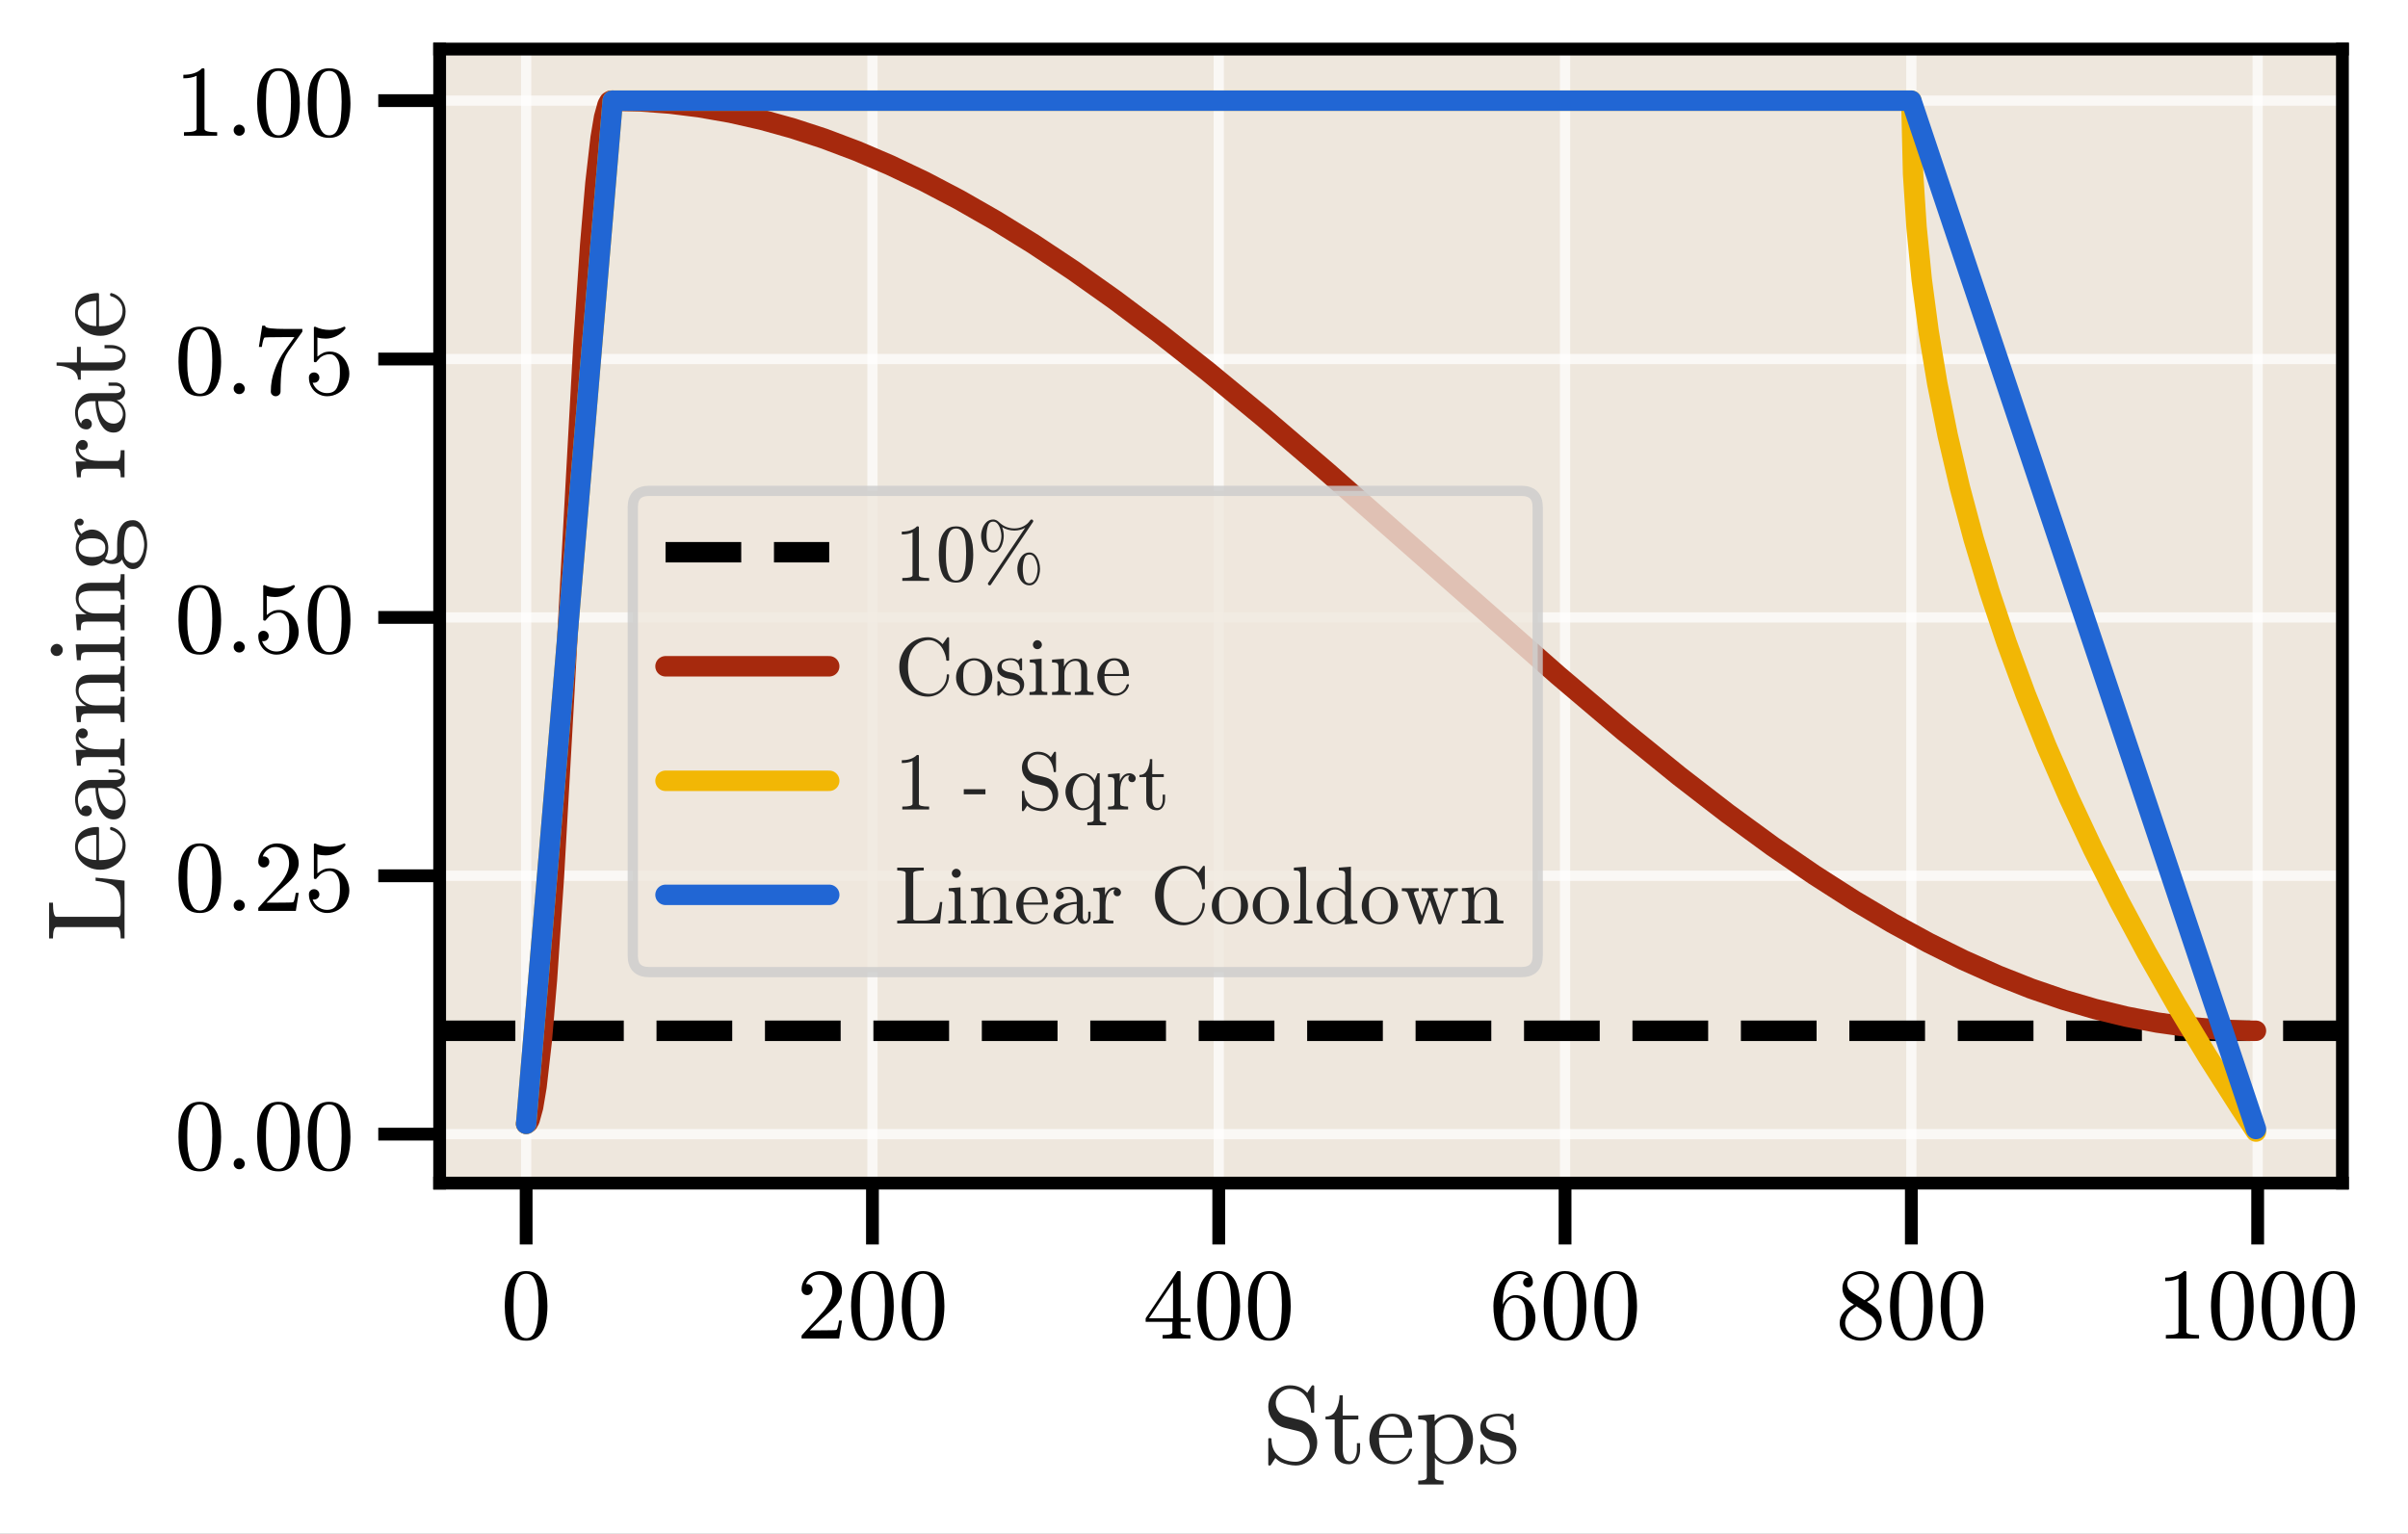 <?xml version="1.0" encoding="UTF-8"?>
<svg xmlns="http://www.w3.org/2000/svg" xmlns:xlink="http://www.w3.org/1999/xlink" width="353.081" height="224.939" viewBox="0 0 353.081 224.939">
<rect x="0" y="0" width="353.081" height="224.939" fill="#808080" stroke="none"/>
<defs>
<g>
<g id="glyph-0-0">
<path d="M 3.711 0.312 C 2.496 0.312 1.664 -0.18 1.234 -1.172 C 0.785 -2.168 0.578 -3.355 0.578 -4.738 C 0.578 -5.598 0.652 -6.398 0.816 -7.156 C 0.965 -7.914 1.277 -8.555 1.754 -9.09 C 2.211 -9.621 2.867 -9.891 3.711 -9.891 C 4.367 -9.891 4.902 -9.727 5.316 -9.414 C 5.73 -9.09 6.043 -8.688 6.266 -8.184 C 6.473 -7.676 6.625 -7.129 6.711 -6.551 C 6.785 -5.969 6.832 -5.359 6.832 -4.738 C 6.832 -3.875 6.742 -3.09 6.594 -2.348 C 6.43 -1.605 6.117 -0.965 5.656 -0.461 C 5.199 0.043 4.543 0.312 3.711 0.312 Z M 3.711 -0.059 C 4.262 -0.059 4.68 -0.34 4.945 -0.906 C 5.211 -1.469 5.375 -2.094 5.434 -2.777 C 5.496 -3.461 5.539 -4.203 5.539 -4.977 C 5.539 -5.719 5.496 -6.398 5.434 -7.023 C 5.375 -7.648 5.211 -8.227 4.945 -8.73 C 4.68 -9.238 4.262 -9.504 3.711 -9.504 C 3.148 -9.504 2.73 -9.238 2.465 -8.73 C 2.199 -8.227 2.02 -7.648 1.961 -7.023 C 1.902 -6.398 1.871 -5.719 1.871 -4.977 C 1.871 -4.41 1.871 -3.891 1.902 -3.414 C 1.93 -2.926 2.004 -2.422 2.125 -1.902 C 2.242 -1.383 2.422 -0.949 2.688 -0.594 C 2.941 -0.238 3.281 -0.059 3.711 -0.059 Z M 3.711 -0.059 "/>
</g>
<g id="glyph-0-1">
<path d="M 0.742 0 L 0.742 -0.402 C 0.742 -0.414 0.742 -0.445 0.773 -0.477 L 3.074 -3.031 C 3.414 -3.402 3.699 -3.711 3.922 -3.98 C 4.129 -4.23 4.352 -4.527 4.559 -4.855 C 4.766 -5.184 4.945 -5.523 5.062 -5.879 C 5.184 -6.223 5.258 -6.594 5.258 -6.98 C 5.258 -7.379 5.184 -7.766 5.035 -8.137 C 4.887 -8.508 4.664 -8.805 4.367 -9.027 C 4.07 -9.25 3.699 -9.371 3.281 -9.371 C 2.852 -9.371 2.465 -9.238 2.125 -8.984 C 1.766 -8.719 1.531 -8.391 1.395 -7.973 C 1.426 -7.973 1.484 -7.988 1.559 -7.988 C 1.766 -7.988 1.961 -7.914 2.125 -7.766 C 2.273 -7.617 2.359 -7.426 2.359 -7.188 C 2.359 -6.949 2.273 -6.758 2.125 -6.609 C 1.961 -6.445 1.766 -6.371 1.559 -6.371 C 1.32 -6.371 1.129 -6.445 0.98 -6.609 C 0.816 -6.773 0.742 -6.965 0.742 -7.188 C 0.742 -7.543 0.801 -7.898 0.949 -8.227 C 1.086 -8.555 1.277 -8.836 1.543 -9.102 C 1.812 -9.355 2.109 -9.547 2.434 -9.684 C 2.762 -9.816 3.117 -9.891 3.504 -9.891 C 4.07 -9.891 4.59 -9.77 5.078 -9.535 C 5.57 -9.297 5.953 -8.953 6.238 -8.508 C 6.52 -8.062 6.668 -7.559 6.668 -6.98 C 6.668 -6.551 6.562 -6.148 6.387 -5.762 C 6.191 -5.375 5.953 -5.02 5.656 -4.707 C 5.359 -4.379 4.988 -4.023 4.527 -3.625 C 4.07 -3.223 3.773 -2.957 3.625 -2.82 L 1.945 -1.203 L 3.371 -1.203 C 4.07 -1.203 4.648 -1.203 5.125 -1.219 C 5.598 -1.219 5.852 -1.246 5.879 -1.277 C 6 -1.395 6.117 -1.855 6.238 -2.645 L 6.668 -2.645 L 6.25 0 Z M 0.742 0 "/>
</g>
<g id="glyph-0-2">
<path d="M 0.414 -2.449 L 0.414 -2.969 L 5.004 -9.816 C 5.035 -9.859 5.078 -9.891 5.152 -9.891 L 5.375 -9.891 C 5.48 -9.891 5.539 -9.832 5.539 -9.727 L 5.539 -2.969 L 6.996 -2.969 L 6.996 -2.449 L 5.539 -2.449 L 5.539 -0.996 C 5.539 -0.785 5.672 -0.652 5.969 -0.594 C 6.266 -0.535 6.594 -0.52 6.98 -0.52 L 6.98 0 L 2.895 0 L 2.895 -0.52 C 3.266 -0.52 3.594 -0.535 3.891 -0.594 C 4.188 -0.652 4.336 -0.785 4.336 -0.996 L 4.336 -2.449 Z M 0.906 -2.969 L 4.426 -2.969 L 4.426 -8.227 Z M 0.906 -2.969 "/>
</g>
<g id="glyph-0-3">
<path d="M 3.711 0.312 C 3.09 0.312 2.582 0.148 2.168 -0.164 C 1.754 -0.488 1.441 -0.906 1.219 -1.426 C 0.996 -1.945 0.848 -2.496 0.758 -3.059 C 0.668 -3.625 0.625 -4.203 0.625 -4.797 C 0.625 -5.57 0.773 -6.355 1.086 -7.156 C 1.383 -7.945 1.828 -8.598 2.422 -9.117 C 3.016 -9.621 3.711 -9.891 4.527 -9.891 C 4.855 -9.891 5.168 -9.816 5.465 -9.695 C 5.762 -9.562 5.984 -9.371 6.164 -9.133 C 6.324 -8.879 6.414 -8.582 6.414 -8.227 C 6.414 -8.02 6.34 -7.855 6.207 -7.723 C 6.059 -7.574 5.895 -7.516 5.703 -7.516 C 5.496 -7.516 5.332 -7.574 5.199 -7.723 C 5.051 -7.855 4.988 -8.02 4.988 -8.227 C 4.988 -8.422 5.051 -8.582 5.199 -8.73 C 5.332 -8.867 5.496 -8.941 5.703 -8.941 L 5.777 -8.941 C 5.645 -9.117 5.465 -9.238 5.242 -9.324 C 5.004 -9.414 4.766 -9.461 4.527 -9.461 C 4.23 -9.461 3.949 -9.387 3.699 -9.266 C 3.445 -9.133 3.223 -8.953 3.016 -8.73 C 2.809 -8.508 2.645 -8.27 2.508 -8.004 C 2.359 -7.738 2.258 -7.426 2.184 -7.082 C 2.109 -6.727 2.062 -6.414 2.051 -6.117 C 2.02 -5.82 2.02 -5.434 2.02 -4.988 C 2.199 -5.391 2.434 -5.719 2.762 -5.984 C 3.074 -6.238 3.43 -6.371 3.848 -6.371 C 4.277 -6.371 4.68 -6.281 5.035 -6.102 C 5.391 -5.926 5.703 -5.672 5.969 -5.359 C 6.238 -5.035 6.43 -4.68 6.578 -4.277 C 6.711 -3.859 6.785 -3.461 6.785 -3.043 C 6.785 -2.449 6.652 -1.902 6.398 -1.383 C 6.133 -0.859 5.777 -0.445 5.301 -0.148 C 4.828 0.148 4.305 0.312 3.711 0.312 Z M 3.711 -0.148 C 4.098 -0.148 4.395 -0.223 4.633 -0.402 C 4.855 -0.578 5.02 -0.801 5.137 -1.098 C 5.242 -1.383 5.316 -1.664 5.348 -1.961 C 5.375 -2.258 5.391 -2.613 5.391 -3.043 C 5.391 -3.609 5.359 -4.082 5.301 -4.484 C 5.242 -4.871 5.109 -5.227 4.871 -5.523 C 4.633 -5.82 4.262 -5.984 3.785 -5.984 C 3.371 -5.984 3.043 -5.836 2.793 -5.57 C 2.523 -5.301 2.348 -4.961 2.227 -4.543 C 2.109 -4.129 2.051 -3.742 2.051 -3.355 C 2.051 -3.223 2.051 -3.117 2.062 -3.059 C 2.062 -3.043 2.062 -3.031 2.062 -3.031 C 2.062 -3.016 2.051 -3 2.051 -2.984 C 2.051 -2.555 2.094 -2.125 2.184 -1.691 C 2.273 -1.246 2.434 -0.891 2.688 -0.594 C 2.926 -0.297 3.266 -0.148 3.711 -0.148 Z M 3.711 -0.148 "/>
</g>
<g id="glyph-0-4">
<path d="M 0.625 -2.258 C 0.625 -2.852 0.816 -3.371 1.203 -3.832 C 1.59 -4.277 2.094 -4.664 2.719 -4.977 L 2.168 -5.332 C 1.828 -5.539 1.543 -5.836 1.336 -6.207 C 1.129 -6.578 1.023 -6.965 1.023 -7.379 C 1.023 -7.855 1.145 -8.27 1.395 -8.656 C 1.633 -9.043 1.977 -9.34 2.391 -9.562 C 2.809 -9.77 3.238 -9.891 3.711 -9.891 C 4.145 -9.891 4.559 -9.801 4.977 -9.621 C 5.391 -9.445 5.719 -9.176 5.984 -8.852 C 6.25 -8.523 6.387 -8.121 6.387 -7.664 C 6.387 -7.32 6.297 -7.008 6.148 -6.727 C 5.984 -6.445 5.762 -6.191 5.496 -5.969 C 5.227 -5.73 4.93 -5.539 4.633 -5.391 L 5.48 -4.84 C 5.867 -4.574 6.191 -4.246 6.43 -3.832 C 6.668 -3.414 6.785 -2.969 6.785 -2.523 C 6.785 -1.988 6.637 -1.5 6.355 -1.055 C 6.059 -0.609 5.688 -0.281 5.211 -0.043 C 4.738 0.191 4.23 0.312 3.711 0.312 C 3.191 0.312 2.703 0.207 2.227 0 C 1.754 -0.191 1.367 -0.488 1.07 -0.891 C 0.773 -1.277 0.625 -1.738 0.625 -2.258 Z M 1.426 -2.258 C 1.426 -1.855 1.531 -1.5 1.754 -1.172 C 1.961 -0.848 2.242 -0.594 2.598 -0.414 C 2.957 -0.238 3.328 -0.148 3.711 -0.148 C 4.277 -0.148 4.797 -0.312 5.273 -0.652 C 5.746 -0.98 5.984 -1.426 5.984 -1.988 C 5.984 -2.168 5.941 -2.359 5.867 -2.539 C 5.793 -2.719 5.688 -2.895 5.555 -3.043 C 5.422 -3.191 5.273 -3.328 5.109 -3.43 L 3.117 -4.723 C 2.809 -4.543 2.523 -4.336 2.258 -4.082 C 1.988 -3.832 1.797 -3.551 1.648 -3.238 C 1.5 -2.926 1.426 -2.598 1.426 -2.258 Z M 2.449 -6.785 L 4.246 -5.629 C 4.664 -5.867 5.004 -6.148 5.273 -6.504 C 5.539 -6.848 5.672 -7.23 5.672 -7.664 C 5.672 -7.988 5.57 -8.301 5.391 -8.582 C 5.199 -8.852 4.961 -9.074 4.664 -9.223 C 4.367 -9.371 4.039 -9.461 3.699 -9.461 C 3.402 -9.461 3.09 -9.398 2.793 -9.281 C 2.48 -9.164 2.227 -9 2.035 -8.762 C 1.828 -8.523 1.738 -8.258 1.738 -7.961 C 1.738 -7.484 1.977 -7.098 2.449 -6.785 Z M 2.449 -6.785 "/>
</g>
<g id="glyph-0-5">
<path d="M 1.383 0 L 1.383 -0.52 C 2.613 -0.52 3.238 -0.668 3.238 -0.996 L 3.238 -8.793 C 2.719 -8.539 2.062 -8.422 1.293 -8.422 L 1.293 -8.941 C 2.496 -8.941 3.414 -9.25 4.039 -9.891 L 4.246 -9.891 C 4.277 -9.891 4.32 -9.875 4.352 -9.844 C 4.379 -9.816 4.395 -9.785 4.395 -9.758 L 4.395 -0.996 C 4.395 -0.668 5.004 -0.52 6.25 -0.52 L 6.25 0 Z M 1.383 0 "/>
</g>
<g id="glyph-0-6">
<path d="M 1.246 -0.816 C 1.246 -1.039 1.32 -1.234 1.484 -1.395 C 1.648 -1.543 1.84 -1.633 2.062 -1.633 C 2.199 -1.633 2.332 -1.59 2.465 -1.516 C 2.582 -1.441 2.688 -1.336 2.762 -1.219 C 2.836 -1.086 2.883 -0.949 2.883 -0.816 C 2.883 -0.594 2.793 -0.402 2.645 -0.238 C 2.48 -0.074 2.285 0 2.062 0 C 1.84 0 1.648 -0.074 1.484 -0.238 C 1.32 -0.402 1.246 -0.594 1.246 -0.816 Z M 1.246 -0.816 "/>
</g>
<g id="glyph-0-7">
<path d="M 1.293 -1.691 C 1.383 -1.395 1.543 -1.129 1.754 -0.891 C 1.961 -0.652 2.211 -0.477 2.508 -0.34 C 2.793 -0.207 3.09 -0.148 3.402 -0.148 C 4.113 -0.148 4.602 -0.414 4.871 -0.98 C 5.137 -1.531 5.285 -2.199 5.285 -3 C 5.285 -3.34 5.273 -3.625 5.273 -3.859 C 5.258 -4.098 5.227 -4.32 5.168 -4.543 C 5.078 -4.887 4.914 -5.184 4.68 -5.449 C 4.441 -5.719 4.156 -5.852 3.832 -5.852 C 3.504 -5.852 3.223 -5.793 2.984 -5.703 C 2.746 -5.598 2.539 -5.48 2.391 -5.348 C 2.242 -5.199 2.109 -5.062 1.988 -4.914 C 1.871 -4.766 1.812 -4.68 1.781 -4.68 L 1.617 -4.68 C 1.59 -4.68 1.543 -4.691 1.516 -4.723 C 1.484 -4.754 1.469 -4.781 1.469 -4.812 L 1.469 -9.77 C 1.469 -9.801 1.484 -9.816 1.516 -9.844 C 1.543 -9.875 1.574 -9.891 1.617 -9.891 L 1.664 -9.891 C 2.316 -9.562 3.031 -9.414 3.785 -9.414 C 4.516 -9.414 5.227 -9.562 5.91 -9.891 L 5.953 -9.891 C 5.984 -9.891 6.016 -9.875 6.043 -9.844 C 6.074 -9.816 6.09 -9.801 6.09 -9.77 L 6.09 -9.637 C 6.09 -9.578 6.074 -9.562 6.059 -9.562 C 5.719 -9.117 5.285 -8.762 4.781 -8.508 C 4.277 -8.258 3.742 -8.137 3.207 -8.137 C 2.809 -8.137 2.406 -8.184 1.988 -8.301 L 1.988 -5.496 C 2.316 -5.762 2.598 -5.941 2.867 -6.059 C 3.117 -6.176 3.445 -6.238 3.859 -6.238 C 4.395 -6.238 4.887 -6.074 5.316 -5.762 C 5.746 -5.434 6.074 -5.035 6.312 -4.527 C 6.551 -4.023 6.668 -3.504 6.668 -2.984 C 6.668 -2.391 6.52 -1.84 6.223 -1.336 C 5.926 -0.832 5.539 -0.43 5.035 -0.133 C 4.527 0.164 3.996 0.312 3.402 0.312 C 2.91 0.312 2.465 0.18 2.051 -0.059 C 1.633 -0.297 1.32 -0.637 1.086 -1.07 C 0.848 -1.484 0.742 -1.945 0.742 -2.422 C 0.742 -2.645 0.801 -2.82 0.949 -2.969 C 1.098 -3.105 1.277 -3.18 1.5 -3.18 C 1.707 -3.18 1.902 -3.105 2.051 -2.957 C 2.199 -2.809 2.273 -2.629 2.273 -2.422 C 2.273 -2.211 2.199 -2.035 2.051 -1.887 C 1.902 -1.738 1.707 -1.664 1.5 -1.664 C 1.469 -1.664 1.426 -1.664 1.383 -1.664 C 1.336 -1.664 1.309 -1.68 1.293 -1.691 Z M 1.293 -1.691 "/>
</g>
<g id="glyph-0-8">
<path d="M 2.582 -0.387 C 2.582 -0.938 2.629 -1.469 2.719 -2.004 C 2.809 -2.523 2.957 -3.043 3.148 -3.562 C 3.328 -4.07 3.551 -4.574 3.816 -5.078 C 4.082 -5.57 4.367 -6.027 4.691 -6.473 L 6.043 -8.359 L 4.352 -8.359 C 2.582 -8.359 1.68 -8.332 1.633 -8.285 C 1.5 -8.121 1.383 -7.664 1.262 -6.922 L 0.832 -6.922 L 1.32 -10.039 L 1.754 -10.039 L 1.754 -9.992 C 1.754 -9.816 2.051 -9.695 2.656 -9.637 C 3.254 -9.578 3.848 -9.562 4.441 -9.562 L 7.203 -9.562 L 7.203 -9.176 C 7.203 -9.164 7.188 -9.148 7.188 -9.148 C 7.188 -9.148 7.188 -9.133 7.188 -9.133 L 5.137 -6.266 C 4.633 -5.523 4.305 -4.691 4.188 -3.785 C 4.07 -2.867 4.008 -1.738 4.008 -0.387 C 4.008 -0.18 3.934 -0.016 3.801 0.105 C 3.652 0.238 3.488 0.312 3.297 0.312 C 3.09 0.312 2.926 0.238 2.793 0.105 C 2.645 -0.016 2.582 -0.18 2.582 -0.387 Z M 2.582 -0.387 "/>
</g>
<g id="glyph-1-0">
<path d="M 0.906 0.211 L 0.906 -3.547 C 0.906 -3.629 0.957 -3.676 1.055 -3.676 L 1.246 -3.676 C 1.281 -3.676 1.297 -3.66 1.328 -3.629 C 1.359 -3.598 1.379 -3.582 1.379 -3.547 C 1.379 -2.48 1.699 -1.668 2.363 -1.086 C 3.012 -0.504 3.871 -0.211 4.941 -0.211 C 5.312 -0.211 5.652 -0.309 5.977 -0.535 C 6.285 -0.746 6.527 -1.02 6.707 -1.379 C 6.887 -1.734 6.98 -2.09 6.98 -2.48 C 6.98 -2.801 6.918 -3.109 6.789 -3.418 C 6.656 -3.727 6.465 -4 6.223 -4.227 C 5.961 -4.453 5.688 -4.602 5.379 -4.684 L 3.273 -5.199 C 2.574 -5.379 2.008 -5.75 1.57 -6.336 C 1.117 -6.902 0.906 -7.551 0.906 -8.262 C 0.906 -8.812 1.035 -9.348 1.328 -9.832 C 1.621 -10.32 1.992 -10.691 2.48 -10.984 C 2.965 -11.273 3.484 -11.422 4.051 -11.422 C 5.121 -11.422 5.977 -11.047 6.625 -10.32 L 7.289 -11.371 C 7.324 -11.406 7.355 -11.422 7.402 -11.422 L 7.516 -11.422 C 7.551 -11.422 7.566 -11.406 7.598 -11.387 C 7.629 -11.355 7.645 -11.324 7.645 -11.293 L 7.645 -7.531 C 7.645 -7.438 7.598 -7.387 7.516 -7.387 L 7.324 -7.387 C 7.227 -7.387 7.176 -7.438 7.176 -7.531 C 7.176 -7.793 7.129 -8.102 7.031 -8.426 C 6.934 -8.746 6.82 -9.07 6.656 -9.363 C 6.496 -9.656 6.316 -9.914 6.125 -10.109 C 5.605 -10.629 4.91 -10.902 4.051 -10.902 C 3.676 -10.902 3.336 -10.805 3.031 -10.609 C 2.707 -10.418 2.461 -10.172 2.285 -9.848 C 2.09 -9.527 2.008 -9.203 2.008 -8.844 C 2.008 -8.375 2.137 -7.953 2.43 -7.582 C 2.723 -7.191 3.094 -6.949 3.562 -6.836 L 5.672 -6.316 C 6.012 -6.223 6.336 -6.074 6.641 -5.863 C 6.949 -5.637 7.211 -5.395 7.418 -5.102 C 7.629 -4.812 7.793 -4.488 7.906 -4.133 C 8.02 -3.773 8.082 -3.402 8.082 -3.031 C 8.082 -2.445 7.938 -1.895 7.68 -1.379 C 7.402 -0.859 7.031 -0.438 6.543 -0.129 C 6.059 0.18 5.523 0.34 4.941 0.34 C 4.586 0.34 4.211 0.293 3.84 0.211 C 3.469 0.129 3.125 0.016 2.801 -0.129 C 2.48 -0.293 2.203 -0.504 1.945 -0.762 L 1.262 0.293 C 1.23 0.324 1.184 0.34 1.148 0.34 L 1.055 0.34 C 0.957 0.34 0.906 0.293 0.906 0.211 Z M 0.906 0.211 "/>
</g>
<g id="glyph-1-1">
<path d="M 1.652 -1.945 L 1.652 -6.414 L 0.309 -6.414 L 0.309 -6.836 C 1.004 -6.836 1.523 -7.16 1.863 -7.824 C 2.188 -8.473 2.363 -9.184 2.363 -9.965 L 2.836 -9.965 L 2.836 -6.98 L 5.121 -6.98 L 5.121 -6.414 L 2.836 -6.414 L 2.836 -1.977 C 2.836 -1.523 2.898 -1.133 3.062 -0.793 C 3.207 -0.453 3.484 -0.293 3.871 -0.293 C 4.227 -0.293 4.504 -0.469 4.664 -0.828 C 4.828 -1.184 4.91 -1.555 4.91 -1.977 L 4.91 -2.934 L 5.379 -2.934 L 5.379 -1.945 C 5.379 -1.605 5.312 -1.262 5.184 -0.941 C 5.055 -0.617 4.875 -0.34 4.633 -0.145 C 4.391 0.047 4.098 0.16 3.758 0.16 C 3.109 0.16 2.594 -0.016 2.219 -0.406 C 1.832 -0.793 1.652 -1.297 1.652 -1.945 Z M 1.652 -1.945 "/>
</g>
<g id="glyph-1-2">
<path d="M 4.035 0.16 C 3.371 0.16 2.77 0 2.219 -0.34 C 1.668 -0.68 1.23 -1.133 0.922 -1.719 C 0.598 -2.301 0.453 -2.898 0.453 -3.547 C 0.453 -4.18 0.582 -4.777 0.875 -5.348 C 1.168 -5.914 1.555 -6.367 2.074 -6.723 C 2.594 -7.078 3.16 -7.258 3.809 -7.258 C 4.293 -7.258 4.73 -7.16 5.102 -7 C 5.461 -6.836 5.766 -6.609 6.012 -6.316 C 6.238 -6.027 6.414 -5.672 6.543 -5.281 C 6.656 -4.875 6.723 -4.438 6.723 -3.953 C 6.723 -3.809 6.656 -3.742 6.562 -3.742 L 1.863 -3.742 L 1.863 -3.562 C 1.863 -2.656 2.043 -1.895 2.398 -1.246 C 2.754 -0.598 3.352 -0.293 4.18 -0.293 C 4.504 -0.293 4.812 -0.355 5.102 -0.504 C 5.379 -0.648 5.621 -0.859 5.832 -1.117 C 6.027 -1.379 6.172 -1.668 6.254 -1.977 C 6.254 -2.008 6.285 -2.043 6.316 -2.074 C 6.352 -2.105 6.383 -2.121 6.414 -2.121 L 6.562 -2.121 C 6.656 -2.121 6.723 -2.043 6.723 -1.91 C 6.562 -1.297 6.238 -0.809 5.734 -0.422 C 5.215 -0.031 4.648 0.16 4.035 0.16 Z M 1.879 -4.148 L 5.574 -4.148 C 5.574 -4.535 5.508 -4.957 5.395 -5.379 C 5.281 -5.801 5.086 -6.141 4.828 -6.414 C 4.57 -6.691 4.227 -6.836 3.809 -6.836 C 3.191 -6.836 2.707 -6.543 2.383 -5.977 C 2.043 -5.395 1.879 -4.797 1.879 -4.148 Z M 1.879 -4.148 "/>
</g>
<g id="glyph-1-3">
<path d="M 0.422 3.125 L 0.422 2.559 C 0.777 2.559 1.086 2.527 1.328 2.461 C 1.555 2.398 1.684 2.25 1.684 2.043 L 1.684 -5.75 C 1.684 -6.043 1.57 -6.223 1.359 -6.301 C 1.148 -6.367 0.844 -6.414 0.422 -6.414 L 0.422 -6.98 L 2.82 -7.16 L 2.82 -6.156 C 3.109 -6.48 3.449 -6.723 3.84 -6.902 C 4.227 -7.062 4.648 -7.16 5.102 -7.16 C 5.734 -7.16 6.301 -6.98 6.82 -6.641 C 7.34 -6.285 7.727 -5.832 8.02 -5.281 C 8.312 -4.715 8.457 -4.113 8.457 -3.5 C 8.457 -2.836 8.293 -2.219 7.969 -1.668 C 7.645 -1.102 7.227 -0.648 6.676 -0.324 C 6.125 0 5.508 0.16 4.859 0.16 C 4.066 0.16 3.402 -0.145 2.867 -0.777 L 2.867 2.043 C 2.867 2.25 2.98 2.398 3.223 2.461 C 3.449 2.527 3.758 2.559 4.133 2.559 L 4.133 3.125 Z M 2.867 -1.57 C 3.047 -1.184 3.305 -0.875 3.645 -0.617 C 3.984 -0.355 4.359 -0.242 4.762 -0.242 C 5.137 -0.242 5.461 -0.34 5.75 -0.535 C 6.043 -0.73 6.285 -1.004 6.48 -1.344 C 6.676 -1.684 6.805 -2.043 6.902 -2.414 C 7 -2.785 7.047 -3.145 7.047 -3.5 C 7.047 -3.922 6.965 -4.391 6.805 -4.891 C 6.641 -5.395 6.414 -5.816 6.09 -6.172 C 5.766 -6.512 5.395 -6.691 4.941 -6.691 C 4.504 -6.691 4.098 -6.578 3.742 -6.352 C 3.371 -6.125 3.078 -5.832 2.867 -5.441 Z M 2.867 -1.57 "/>
</g>
<g id="glyph-1-4">
<path d="M 0.535 0.031 L 0.535 -2.594 C 0.535 -2.672 0.582 -2.723 0.68 -2.723 L 0.875 -2.723 C 0.941 -2.723 0.973 -2.672 1.004 -2.594 C 1.297 -1.02 2.023 -0.242 3.191 -0.242 C 3.695 -0.242 4.113 -0.355 4.473 -0.582 C 4.812 -0.809 4.988 -1.184 4.988 -1.668 C 4.988 -2.008 4.844 -2.301 4.586 -2.559 C 4.309 -2.801 3.984 -2.965 3.629 -3.062 L 2.543 -3.273 C 2.188 -3.336 1.848 -3.469 1.555 -3.629 C 1.246 -3.789 1.004 -4.02 0.809 -4.293 C 0.617 -4.551 0.535 -4.875 0.535 -5.234 C 0.535 -5.703 0.648 -6.09 0.906 -6.398 C 1.168 -6.691 1.492 -6.918 1.895 -7.047 C 2.285 -7.176 2.723 -7.258 3.191 -7.258 C 3.742 -7.258 4.211 -7.113 4.633 -6.82 L 5.102 -7.227 C 5.102 -7.242 5.121 -7.258 5.184 -7.258 L 5.297 -7.258 C 5.328 -7.258 5.348 -7.242 5.379 -7.211 C 5.41 -7.176 5.426 -7.16 5.426 -7.129 L 5.426 -5.004 C 5.426 -4.91 5.379 -4.859 5.297 -4.859 L 5.102 -4.859 C 5.004 -4.859 4.957 -4.91 4.957 -5.004 C 4.957 -5.555 4.797 -6.012 4.488 -6.367 C 4.164 -6.707 3.727 -6.887 3.176 -6.887 C 2.688 -6.887 2.27 -6.789 1.91 -6.609 C 1.555 -6.43 1.379 -6.125 1.379 -5.688 C 1.379 -5.379 1.492 -5.137 1.75 -4.941 C 2.008 -4.746 2.301 -4.617 2.656 -4.535 L 3.758 -4.324 C 4.113 -4.227 4.453 -4.082 4.777 -3.887 C 5.102 -3.695 5.348 -3.434 5.539 -3.145 C 5.734 -2.836 5.832 -2.496 5.832 -2.105 C 5.832 -1.719 5.75 -1.379 5.621 -1.086 C 5.492 -0.793 5.297 -0.566 5.07 -0.371 C 4.828 -0.18 4.535 -0.031 4.211 0.031 C 3.887 0.113 3.547 0.16 3.191 0.16 C 2.512 0.16 1.93 -0.047 1.457 -0.504 L 0.859 0.129 C 0.859 0.145 0.828 0.16 0.777 0.16 L 0.68 0.16 C 0.582 0.16 0.535 0.113 0.535 0.031 Z M 0.535 0.031 "/>
</g>
<g id="glyph-2-0">
<path d="M 0 -0.504 L -0.566 -0.504 C -0.566 -1.605 -0.73 -2.172 -1.086 -2.172 L -9.98 -2.172 C -10.32 -2.172 -10.496 -1.605 -10.496 -0.504 L -11.066 -0.504 L -11.066 -5.75 L -10.496 -5.75 C -10.496 -4.359 -10.32 -3.676 -9.98 -3.676 L -1.086 -3.676 C -0.844 -3.676 -0.695 -3.742 -0.648 -3.871 C -0.582 -4 -0.566 -4.211 -0.566 -4.504 L -0.566 -5.75 C -0.566 -6.562 -0.711 -7.176 -1.004 -7.613 C -1.297 -8.051 -1.699 -8.359 -2.219 -8.539 C -2.723 -8.715 -3.402 -8.863 -4.246 -8.957 L -4.246 -9.43 L 0 -8.977 Z M 0 -0.504 "/>
</g>
<g id="glyph-2-1">
<path d="M 0.16 -4.035 C 0.16 -3.371 0 -2.77 -0.34 -2.219 C -0.68 -1.668 -1.133 -1.23 -1.719 -0.922 C -2.301 -0.598 -2.898 -0.453 -3.547 -0.453 C -4.18 -0.453 -4.777 -0.582 -5.348 -0.875 C -5.914 -1.168 -6.367 -1.555 -6.723 -2.074 C -7.078 -2.594 -7.258 -3.16 -7.258 -3.809 C -7.258 -4.293 -7.16 -4.73 -7 -5.102 C -6.836 -5.461 -6.609 -5.766 -6.316 -6.012 C -6.027 -6.238 -5.672 -6.414 -5.281 -6.543 C -4.875 -6.656 -4.438 -6.723 -3.953 -6.723 C -3.809 -6.723 -3.742 -6.656 -3.742 -6.562 L -3.742 -1.863 L -3.562 -1.863 C -2.656 -1.863 -1.895 -2.043 -1.246 -2.398 C -0.598 -2.754 -0.293 -3.352 -0.293 -4.18 C -0.293 -4.504 -0.355 -4.812 -0.504 -5.102 C -0.648 -5.379 -0.859 -5.621 -1.117 -5.832 C -1.379 -6.027 -1.668 -6.172 -1.977 -6.254 C -2.008 -6.254 -2.043 -6.285 -2.074 -6.316 C -2.105 -6.352 -2.121 -6.383 -2.121 -6.414 L -2.121 -6.562 C -2.121 -6.656 -2.043 -6.723 -1.91 -6.723 C -1.297 -6.562 -0.809 -6.238 -0.422 -5.734 C -0.031 -5.215 0.16 -4.648 0.16 -4.035 Z M -4.148 -1.879 L -4.148 -5.574 C -4.535 -5.574 -4.957 -5.508 -5.379 -5.395 C -5.801 -5.281 -6.141 -5.086 -6.414 -4.828 C -6.691 -4.57 -6.836 -4.227 -6.836 -3.809 C -6.836 -3.191 -6.543 -2.707 -5.977 -2.383 C -5.395 -2.043 -4.797 -1.879 -4.148 -1.879 Z M -4.148 -1.879 "/>
</g>
<g id="glyph-2-2">
<path d="M -1.586 -0.648 C -2.234 -0.648 -2.754 -0.891 -3.16 -1.41 C -3.547 -1.91 -3.84 -2.512 -4 -3.223 C -4.164 -3.938 -4.262 -4.602 -4.262 -5.25 L -4.926 -5.25 C -5.234 -5.25 -5.539 -5.168 -5.832 -5.039 C -6.125 -4.91 -6.352 -4.715 -6.543 -4.453 C -6.738 -4.195 -6.836 -3.902 -6.836 -3.598 C -6.836 -2.883 -6.676 -2.332 -6.352 -1.961 C -6.352 -2.156 -6.27 -2.332 -6.105 -2.461 C -5.945 -2.594 -5.766 -2.672 -5.574 -2.672 C -5.348 -2.672 -5.168 -2.594 -5.023 -2.445 C -4.859 -2.285 -4.797 -2.105 -4.797 -1.895 C -4.797 -1.668 -4.859 -1.492 -5.023 -1.344 C -5.168 -1.184 -5.348 -1.117 -5.574 -1.117 C -6.141 -1.117 -6.562 -1.379 -6.836 -1.895 C -7.113 -2.414 -7.258 -2.98 -7.258 -3.598 C -7.258 -4.035 -7.16 -4.473 -6.98 -4.926 C -6.789 -5.363 -6.527 -5.719 -6.172 -6.012 C -5.816 -6.285 -5.41 -6.43 -4.957 -6.43 L -1.312 -6.43 C -1.102 -6.43 -0.906 -6.465 -0.73 -6.562 C -0.551 -6.656 -0.469 -6.789 -0.469 -6.98 C -0.469 -7.16 -0.551 -7.289 -0.73 -7.387 C -0.906 -7.469 -1.102 -7.516 -1.312 -7.516 L -2.348 -7.516 L -2.348 -7.988 L -1.312 -7.988 C -1.07 -7.988 -0.844 -7.922 -0.617 -7.793 C -0.391 -7.664 -0.227 -7.5 -0.098 -7.289 C 0.016 -7.062 0.082 -6.836 0.082 -6.594 C 0.082 -6.27 -0.031 -5.992 -0.277 -5.766 C -0.52 -5.539 -0.809 -5.41 -1.148 -5.395 C -0.73 -5.184 -0.406 -4.891 -0.18 -4.504 C 0.047 -4.113 0.16 -3.695 0.16 -3.258 C 0.16 -2.836 0.098 -2.43 0 -2.043 C -0.113 -1.637 -0.309 -1.297 -0.566 -1.035 C -0.828 -0.777 -1.168 -0.648 -1.586 -0.648 Z M -1.586 -1.961 C -1.199 -1.961 -0.891 -2.09 -0.633 -2.383 C -0.371 -2.656 -0.242 -2.98 -0.242 -3.371 C -0.242 -3.711 -0.324 -4.02 -0.504 -4.309 C -0.664 -4.602 -0.906 -4.828 -1.215 -4.988 C -1.508 -5.152 -1.832 -5.25 -2.172 -5.25 L -3.855 -5.25 C -3.855 -4.762 -3.773 -4.262 -3.613 -3.742 C -3.449 -3.223 -3.191 -2.801 -2.852 -2.461 C -2.512 -2.121 -2.09 -1.961 -1.586 -1.961 Z M -1.586 -1.961 "/>
</g>
<g id="glyph-2-3">
<path d="M 0 -0.422 L -0.566 -0.422 C -0.566 -0.777 -0.582 -1.086 -0.648 -1.328 C -0.711 -1.555 -0.859 -1.684 -1.086 -1.684 L -5.508 -1.684 C -5.801 -1.684 -6.012 -1.637 -6.141 -1.555 C -6.27 -1.457 -6.336 -1.344 -6.367 -1.184 C -6.398 -1.02 -6.414 -0.762 -6.414 -0.422 L -6.98 -0.422 L -7.16 -2.738 L -5.574 -2.738 C -6.043 -2.898 -6.43 -3.16 -6.723 -3.484 C -7.016 -3.809 -7.16 -4.195 -7.16 -4.648 C -7.16 -4.973 -7.062 -5.25 -6.867 -5.508 C -6.676 -5.766 -6.43 -5.898 -6.125 -5.898 C -5.93 -5.898 -5.75 -5.816 -5.605 -5.688 C -5.461 -5.539 -5.395 -5.363 -5.395 -5.168 C -5.395 -4.957 -5.461 -4.777 -5.605 -4.648 C -5.734 -4.504 -5.914 -4.438 -6.125 -4.438 C -6.414 -4.438 -6.609 -4.535 -6.738 -4.746 L -6.738 -4.648 C -6.738 -4.211 -6.578 -3.855 -6.254 -3.582 C -5.93 -3.289 -5.539 -3.094 -5.086 -2.98 C -4.617 -2.867 -4.164 -2.82 -3.742 -2.82 L -1.086 -2.82 C -0.73 -2.82 -0.566 -3.336 -0.566 -4.391 L 0 -4.391 Z M 0 -0.422 "/>
</g>
<g id="glyph-2-4">
<path d="M 0 -0.484 L -0.566 -0.484 C -0.566 -0.844 -0.582 -1.148 -0.648 -1.395 C -0.711 -1.621 -0.859 -1.75 -1.086 -1.75 L -5.508 -1.75 C -5.801 -1.75 -6.012 -1.699 -6.141 -1.621 C -6.27 -1.523 -6.336 -1.41 -6.367 -1.246 C -6.398 -1.086 -6.414 -0.828 -6.414 -0.484 L -6.98 -0.484 L -7.16 -2.836 L -5.574 -2.836 C -6.027 -3.047 -6.414 -3.371 -6.707 -3.789 C -7 -4.211 -7.16 -4.664 -7.16 -5.184 C -7.16 -5.93 -6.965 -6.48 -6.609 -6.867 C -6.254 -7.242 -5.703 -7.438 -4.973 -7.438 L -1.086 -7.438 C -0.859 -7.438 -0.711 -7.551 -0.648 -7.793 C -0.582 -8.02 -0.566 -8.328 -0.566 -8.699 L 0 -8.699 L 0 -4.988 L -0.566 -4.988 C -0.566 -5.348 -0.582 -5.652 -0.648 -5.898 C -0.711 -6.125 -0.859 -6.254 -1.086 -6.254 L -4.926 -6.254 C -5.441 -6.254 -5.879 -6.172 -6.223 -6.027 C -6.562 -5.863 -6.738 -5.555 -6.738 -5.086 C -6.738 -4.453 -6.48 -3.938 -5.977 -3.531 C -5.477 -3.125 -4.91 -2.934 -4.277 -2.934 L -1.086 -2.934 C -0.859 -2.934 -0.711 -3.047 -0.648 -3.289 C -0.582 -3.516 -0.566 -3.824 -0.566 -4.195 L 0 -4.195 Z M 0 -0.484 "/>
</g>
<g id="glyph-2-5">
<path d="M 0 -0.504 L -0.566 -0.504 C -0.566 -0.859 -0.582 -1.168 -0.648 -1.41 C -0.711 -1.637 -0.859 -1.766 -1.086 -1.766 L -5.508 -1.766 C -5.914 -1.766 -6.172 -1.684 -6.27 -1.523 C -6.367 -1.359 -6.414 -1.035 -6.414 -0.566 L -6.98 -0.566 L -7.16 -2.898 L -1.086 -2.898 C -0.859 -2.898 -0.711 -2.996 -0.648 -3.207 C -0.582 -3.402 -0.566 -3.676 -0.566 -4.035 L 0 -4.035 Z M -9.945 -1.184 C -10.172 -1.184 -10.383 -1.262 -10.562 -1.441 C -10.742 -1.621 -10.836 -1.832 -10.836 -2.074 C -10.836 -2.219 -10.789 -2.363 -10.707 -2.512 C -10.629 -2.641 -10.516 -2.754 -10.383 -2.836 C -10.238 -2.914 -10.094 -2.965 -9.945 -2.965 C -9.703 -2.965 -9.492 -2.867 -9.316 -2.688 C -9.137 -2.512 -9.055 -2.301 -9.055 -2.074 C -9.055 -1.832 -9.137 -1.621 -9.316 -1.441 C -9.492 -1.262 -9.703 -1.184 -9.945 -1.184 Z M -9.945 -1.184 "/>
</g>
<g id="glyph-2-6">
<path d="M 1.246 -0.453 C 0.859 -0.453 0.52 -0.582 0.242 -0.875 C -0.031 -1.148 -0.227 -1.473 -0.355 -1.863 C -0.52 -1.637 -0.711 -1.473 -0.973 -1.359 C -1.215 -1.246 -1.473 -1.199 -1.766 -1.199 C -2.27 -1.199 -2.723 -1.359 -3.109 -1.684 C -3.598 -1.184 -4.148 -0.941 -4.777 -0.941 C -5.102 -0.941 -5.426 -1.004 -5.719 -1.148 C -6.012 -1.297 -6.27 -1.508 -6.496 -1.766 C -6.707 -2.023 -6.867 -2.301 -6.98 -2.625 C -7.094 -2.934 -7.16 -3.258 -7.16 -3.598 C -7.16 -4.246 -6.965 -4.812 -6.594 -5.328 C -6.82 -5.555 -7.016 -5.816 -7.145 -6.125 C -7.273 -6.414 -7.34 -6.738 -7.34 -7.062 C -7.34 -7.289 -7.242 -7.484 -7.078 -7.629 C -6.918 -7.777 -6.723 -7.855 -6.496 -7.855 C -6.367 -7.855 -6.238 -7.793 -6.141 -7.695 C -6.043 -7.598 -5.992 -7.484 -5.992 -7.355 C -5.992 -7.211 -6.043 -7.094 -6.141 -7 C -6.238 -6.902 -6.367 -6.852 -6.496 -6.852 C -6.691 -6.852 -6.82 -6.918 -6.918 -7.047 C -6.918 -6.48 -6.723 -5.992 -6.336 -5.605 C -6.141 -5.801 -5.898 -5.945 -5.621 -6.074 C -5.328 -6.188 -5.055 -6.254 -4.777 -6.254 C -4.309 -6.254 -3.887 -6.125 -3.531 -5.863 C -3.176 -5.605 -2.883 -5.281 -2.688 -4.875 C -2.48 -4.453 -2.383 -4.035 -2.383 -3.598 C -2.383 -2.996 -2.543 -2.461 -2.867 -1.977 C -2.641 -1.812 -2.414 -1.75 -2.156 -1.75 C -1.863 -1.75 -1.605 -1.832 -1.395 -2.023 C -1.184 -2.219 -1.086 -2.445 -1.086 -2.738 L -1.086 -4.066 C -1.086 -4.715 -1.02 -5.281 -0.906 -5.801 C -0.777 -6.316 -0.551 -6.738 -0.211 -7.094 C 0.113 -7.453 0.598 -7.629 1.246 -7.629 C 1.719 -7.629 2.105 -7.418 2.43 -7.031 C 2.738 -6.625 2.965 -6.141 3.109 -5.59 C 3.238 -5.039 3.32 -4.52 3.32 -4.051 C 3.32 -3.562 3.238 -3.047 3.109 -2.496 C 2.965 -1.93 2.738 -1.441 2.43 -1.055 C 2.105 -0.648 1.719 -0.453 1.246 -0.453 Z M 1.246 -1.359 C 1.605 -1.359 1.91 -1.508 2.156 -1.797 C 2.398 -2.09 2.574 -2.445 2.707 -2.867 C 2.82 -3.289 2.883 -3.676 2.883 -4.051 C 2.883 -4.406 2.82 -4.797 2.707 -5.215 C 2.574 -5.637 2.398 -5.992 2.156 -6.285 C 1.91 -6.578 1.605 -6.723 1.246 -6.723 C 0.68 -6.723 0.324 -6.465 0.16 -5.945 C 0 -5.426 -0.082 -4.797 -0.082 -4.066 L -0.082 -2.738 C -0.082 -2.48 -0.016 -2.25 0.082 -2.043 C 0.195 -1.832 0.355 -1.668 0.582 -1.539 C 0.793 -1.41 1.02 -1.359 1.246 -1.359 Z M -2.82 -3.598 C -2.82 -4.504 -3.469 -4.973 -4.777 -4.973 C -5.328 -4.973 -5.801 -4.875 -6.172 -4.684 C -6.527 -4.488 -6.723 -4.113 -6.723 -3.598 C -6.723 -3.062 -6.527 -2.707 -6.172 -2.512 C -5.801 -2.316 -5.328 -2.219 -4.777 -2.219 C -4.422 -2.219 -4.098 -2.25 -3.809 -2.332 C -3.516 -2.398 -3.273 -2.543 -3.094 -2.738 C -2.898 -2.934 -2.82 -3.223 -2.82 -3.598 Z M -2.82 -3.598 "/>
</g>
<g id="glyph-2-7">
</g>
<g id="glyph-2-8">
<path d="M -1.945 -1.652 L -6.414 -1.652 L -6.414 -0.309 L -6.836 -0.309 C -6.836 -1.004 -7.16 -1.523 -7.824 -1.863 C -8.473 -2.188 -9.184 -2.363 -9.965 -2.363 L -9.965 -2.836 L -6.98 -2.836 L -6.98 -5.121 L -6.414 -5.121 L -6.414 -2.836 L -1.977 -2.836 C -1.523 -2.836 -1.133 -2.898 -0.793 -3.062 C -0.453 -3.207 -0.293 -3.484 -0.293 -3.871 C -0.293 -4.227 -0.469 -4.504 -0.828 -4.664 C -1.184 -4.828 -1.555 -4.91 -1.977 -4.91 L -2.934 -4.91 L -2.934 -5.379 L -1.945 -5.379 C -1.605 -5.379 -1.262 -5.312 -0.941 -5.184 C -0.617 -5.055 -0.34 -4.875 -0.145 -4.633 C 0.047 -4.391 0.16 -4.098 0.16 -3.758 C 0.16 -3.109 -0.016 -2.594 -0.406 -2.219 C -0.793 -1.832 -1.297 -1.652 -1.945 -1.652 Z M -1.945 -1.652 "/>
</g>
<g id="glyph-3-0">
<path d="M 1.117 0 L 1.117 -0.422 C 2.113 -0.422 2.617 -0.539 2.617 -0.805 L 2.617 -7.105 C 2.195 -6.898 1.668 -6.805 1.043 -6.805 L 1.043 -7.223 C 2.016 -7.223 2.762 -7.477 3.266 -7.992 L 3.434 -7.992 C 3.457 -7.992 3.492 -7.98 3.516 -7.957 C 3.539 -7.934 3.551 -7.906 3.551 -7.883 L 3.551 -0.805 C 3.551 -0.539 4.043 -0.422 5.051 -0.422 L 5.051 0 Z M 1.117 0 "/>
</g>
<g id="glyph-3-1">
<path d="M 3 0.254 C 2.016 0.254 1.344 -0.145 0.996 -0.949 C 0.637 -1.754 0.469 -2.711 0.469 -3.828 C 0.469 -4.523 0.527 -5.172 0.66 -5.785 C 0.781 -6.395 1.031 -6.91 1.414 -7.344 C 1.789 -7.777 2.316 -7.992 3 -7.992 C 3.527 -7.992 3.961 -7.859 4.297 -7.609 C 4.633 -7.344 4.883 -7.02 5.062 -6.613 C 5.23 -6.203 5.352 -5.762 5.426 -5.293 C 5.484 -4.824 5.52 -4.332 5.52 -3.828 C 5.52 -3.133 5.449 -2.496 5.328 -1.895 C 5.195 -1.297 4.945 -0.781 4.57 -0.371 C 4.199 0.035 3.672 0.254 3 0.254 Z M 3 -0.047 C 3.445 -0.047 3.781 -0.277 3.996 -0.73 C 4.211 -1.188 4.344 -1.691 4.391 -2.242 C 4.441 -2.797 4.477 -3.395 4.477 -4.02 C 4.477 -4.621 4.441 -5.172 4.391 -5.676 C 4.344 -6.18 4.211 -6.648 3.996 -7.055 C 3.781 -7.465 3.445 -7.68 3 -7.68 C 2.543 -7.68 2.207 -7.465 1.992 -7.055 C 1.777 -6.648 1.633 -6.18 1.586 -5.676 C 1.535 -5.172 1.512 -4.621 1.512 -4.02 C 1.512 -3.562 1.512 -3.145 1.535 -2.762 C 1.559 -2.363 1.621 -1.957 1.715 -1.535 C 1.812 -1.117 1.957 -0.77 2.172 -0.48 C 2.375 -0.191 2.652 -0.047 3 -0.047 Z M 3 -0.047 "/>
</g>
<g id="glyph-3-2">
<path d="M 1.668 0.422 C 1.668 0.371 1.68 0.324 1.703 0.301 L 7.141 -7.789 C 6.66 -7.512 6.133 -7.379 5.555 -7.379 C 4.934 -7.379 4.332 -7.535 3.758 -7.871 C 3.91 -7.488 3.996 -7.055 3.996 -6.59 C 3.996 -6.324 3.961 -6.059 3.898 -5.785 C 3.84 -5.508 3.742 -5.242 3.625 -5.004 C 3.504 -4.766 3.336 -4.559 3.145 -4.402 C 2.941 -4.234 2.711 -4.164 2.449 -4.164 C 2.062 -4.164 1.738 -4.285 1.477 -4.535 C 1.211 -4.789 1.008 -5.102 0.875 -5.473 C 0.73 -5.844 0.672 -6.215 0.672 -6.59 C 0.672 -6.938 0.73 -7.297 0.875 -7.68 C 1.008 -8.062 1.211 -8.375 1.477 -8.629 C 1.738 -8.867 2.062 -9 2.449 -9 C 2.734 -9 3.012 -8.879 3.266 -8.641 C 3.91 -8.004 4.668 -7.691 5.555 -7.691 C 6.023 -7.691 6.469 -7.789 6.875 -8.004 C 7.285 -8.207 7.621 -8.508 7.883 -8.902 C 7.922 -8.965 7.98 -9 8.074 -9 C 8.148 -9 8.195 -8.977 8.242 -8.93 C 8.293 -8.879 8.316 -8.832 8.316 -8.762 C 8.316 -8.711 8.305 -8.676 8.281 -8.641 L 2.09 0.59 C 2.039 0.637 1.98 0.66 1.906 0.66 C 1.836 0.66 1.789 0.625 1.738 0.574 C 1.691 0.527 1.668 0.469 1.668 0.422 Z M 2.449 -4.477 C 2.832 -4.477 3.133 -4.703 3.336 -5.184 C 3.539 -5.652 3.648 -6.121 3.648 -6.59 C 3.648 -6.852 3.602 -7.141 3.516 -7.477 C 3.434 -7.812 3.301 -8.09 3.121 -8.328 C 2.941 -8.566 2.711 -8.688 2.449 -8.688 C 2.039 -8.688 1.777 -8.461 1.656 -8.016 C 1.523 -7.57 1.465 -7.094 1.465 -6.574 C 1.465 -6.07 1.523 -5.594 1.656 -5.148 C 1.789 -4.691 2.051 -4.477 2.449 -4.477 Z M 7.766 0.66 C 7.379 0.66 7.055 0.527 6.793 0.289 C 6.527 0.047 6.324 -0.254 6.191 -0.637 C 6.047 -1.02 5.988 -1.391 5.988 -1.754 C 5.988 -2.102 6.047 -2.461 6.191 -2.844 C 6.324 -3.227 6.527 -3.539 6.793 -3.793 C 7.055 -4.031 7.379 -4.164 7.766 -4.164 C 8.102 -4.164 8.387 -4.031 8.629 -3.77 C 8.867 -3.504 9.035 -3.18 9.145 -2.809 C 9.254 -2.438 9.312 -2.09 9.312 -1.754 C 9.312 -1.488 9.277 -1.223 9.215 -0.949 C 9.156 -0.672 9.059 -0.406 8.941 -0.168 C 8.82 0.07 8.652 0.266 8.461 0.422 C 8.27 0.574 8.027 0.66 7.766 0.66 Z M 7.766 0.348 C 8.027 0.348 8.258 0.227 8.449 0 C 8.629 -0.238 8.762 -0.516 8.844 -0.852 C 8.914 -1.188 8.965 -1.488 8.965 -1.754 C 8.965 -2.207 8.855 -2.676 8.652 -3.145 C 8.449 -3.613 8.148 -3.852 7.766 -3.852 C 7.355 -3.852 7.094 -3.625 6.973 -3.18 C 6.84 -2.734 6.781 -2.258 6.781 -1.738 C 6.781 -1.234 6.84 -0.758 6.973 -0.312 C 7.105 0.121 7.367 0.348 7.766 0.348 Z M 7.766 0.348 "/>
</g>
<g id="glyph-3-3">
<path d="M 2.734 -1.285 C 3 -0.926 3.348 -0.648 3.758 -0.457 C 4.164 -0.254 4.598 -0.156 5.039 -0.156 C 5.398 -0.156 5.746 -0.227 6.059 -0.371 C 6.371 -0.516 6.648 -0.719 6.887 -0.984 C 7.129 -1.246 7.309 -1.535 7.441 -1.871 C 7.559 -2.207 7.633 -2.555 7.633 -2.93 C 7.633 -2.988 7.668 -3.023 7.738 -3.023 L 7.883 -3.023 C 7.945 -3.023 7.98 -2.977 7.98 -2.902 C 7.98 -2.484 7.895 -2.074 7.738 -1.691 C 7.57 -1.309 7.344 -0.961 7.055 -0.672 C 6.77 -0.371 6.434 -0.145 6.047 0.012 C 5.664 0.168 5.27 0.254 4.859 0.254 C 4.285 0.254 3.73 0.133 3.227 -0.086 C 2.711 -0.312 2.27 -0.625 1.883 -1.031 C 1.5 -1.441 1.199 -1.906 0.984 -2.438 C 0.77 -2.965 0.672 -3.527 0.672 -4.105 C 0.672 -4.68 0.77 -5.23 0.984 -5.762 C 1.199 -6.289 1.5 -6.758 1.883 -7.164 C 2.27 -7.57 2.711 -7.883 3.227 -8.113 C 3.73 -8.34 4.285 -8.461 4.859 -8.461 C 5.27 -8.461 5.652 -8.363 6.035 -8.195 C 6.406 -8.016 6.73 -7.766 7.02 -7.441 L 7.715 -8.426 C 7.766 -8.449 7.789 -8.461 7.801 -8.461 L 7.883 -8.461 C 7.906 -8.461 7.922 -8.449 7.945 -8.426 C 7.969 -8.398 7.98 -8.387 7.98 -8.363 L 7.98 -5.125 C 7.98 -5.051 7.945 -5.016 7.883 -5.016 L 7.668 -5.016 C 7.598 -5.016 7.559 -5.051 7.559 -5.125 C 7.559 -5.352 7.512 -5.605 7.414 -5.891 C 7.32 -6.18 7.211 -6.445 7.066 -6.707 C 6.926 -6.961 6.758 -7.188 6.574 -7.379 C 6.121 -7.812 5.605 -8.039 5.027 -8.039 C 4.586 -8.039 4.164 -7.934 3.758 -7.738 C 3.348 -7.535 3.012 -7.262 2.734 -6.91 C 2.438 -6.527 2.23 -6.109 2.125 -5.629 C 2.004 -5.148 1.957 -4.645 1.957 -4.105 C 1.957 -3.551 2.004 -3.047 2.125 -2.566 C 2.23 -2.09 2.438 -1.656 2.734 -1.285 Z M 2.734 -1.285 "/>
</g>
<g id="glyph-3-4">
<path d="M 3 0.121 C 2.52 0.121 2.062 0 1.656 -0.238 C 1.246 -0.48 0.926 -0.805 0.684 -1.211 C 0.445 -1.621 0.336 -2.062 0.336 -2.555 C 0.336 -2.914 0.395 -3.277 0.527 -3.613 C 0.66 -3.949 0.852 -4.262 1.094 -4.523 C 1.332 -4.789 1.621 -5.004 1.945 -5.148 C 2.27 -5.293 2.617 -5.375 3 -5.375 C 3.492 -5.375 3.938 -5.242 4.344 -4.98 C 4.754 -4.715 5.062 -4.367 5.305 -3.938 C 5.531 -3.504 5.652 -3.035 5.652 -2.555 C 5.652 -2.074 5.531 -1.621 5.293 -1.211 C 5.051 -0.805 4.738 -0.48 4.332 -0.238 C 3.926 0 3.48 0.121 3 0.121 Z M 3 -0.215 C 3.637 -0.215 4.066 -0.445 4.285 -0.91 C 4.5 -1.367 4.609 -1.969 4.609 -2.688 C 4.609 -3.086 4.586 -3.422 4.535 -3.684 C 4.488 -3.949 4.402 -4.188 4.262 -4.402 C 4.164 -4.535 4.055 -4.656 3.91 -4.754 C 3.77 -4.848 3.625 -4.934 3.48 -4.98 C 3.324 -5.027 3.168 -5.062 3 -5.062 C 2.746 -5.062 2.508 -5.004 2.293 -4.895 C 2.062 -4.777 1.871 -4.621 1.727 -4.402 C 1.57 -4.176 1.477 -3.926 1.441 -3.66 C 1.391 -3.383 1.379 -3.059 1.379 -2.688 C 1.379 -2.23 1.414 -1.836 1.5 -1.477 C 1.57 -1.117 1.727 -0.816 1.969 -0.574 C 2.207 -0.336 2.543 -0.215 3 -0.215 Z M 3 -0.215 "/>
</g>
<g id="glyph-3-5">
<path d="M 0.395 0.023 L 0.395 -1.922 C 0.395 -1.98 0.434 -2.016 0.504 -2.016 L 0.648 -2.016 C 0.695 -2.016 0.719 -1.98 0.742 -1.922 C 0.961 -0.758 1.5 -0.18 2.363 -0.18 C 2.734 -0.18 3.047 -0.266 3.312 -0.434 C 3.562 -0.602 3.695 -0.875 3.695 -1.234 C 3.695 -1.488 3.59 -1.703 3.395 -1.895 C 3.191 -2.074 2.953 -2.195 2.688 -2.27 L 1.883 -2.426 C 1.621 -2.473 1.367 -2.566 1.152 -2.688 C 0.926 -2.809 0.742 -2.977 0.602 -3.18 C 0.457 -3.371 0.395 -3.613 0.395 -3.875 C 0.395 -4.223 0.48 -4.512 0.672 -4.738 C 0.863 -4.957 1.105 -5.125 1.402 -5.219 C 1.691 -5.316 2.016 -5.375 2.363 -5.375 C 2.773 -5.375 3.121 -5.27 3.434 -5.051 L 3.781 -5.352 C 3.781 -5.363 3.793 -5.375 3.84 -5.375 L 3.926 -5.375 C 3.949 -5.375 3.961 -5.363 3.984 -5.34 C 4.008 -5.316 4.02 -5.305 4.02 -5.281 L 4.02 -3.707 C 4.02 -3.637 3.984 -3.602 3.926 -3.602 L 3.781 -3.602 C 3.707 -3.602 3.672 -3.637 3.672 -3.707 C 3.672 -4.117 3.551 -4.453 3.324 -4.715 C 3.086 -4.969 2.762 -5.102 2.352 -5.102 C 1.992 -5.102 1.68 -5.027 1.414 -4.895 C 1.152 -4.766 1.02 -4.535 1.02 -4.211 C 1.02 -3.984 1.105 -3.805 1.297 -3.66 C 1.488 -3.516 1.703 -3.422 1.969 -3.359 L 2.785 -3.203 C 3.047 -3.133 3.301 -3.023 3.539 -2.879 C 3.781 -2.734 3.961 -2.543 4.105 -2.328 C 4.246 -2.102 4.32 -1.848 4.32 -1.559 C 4.32 -1.273 4.262 -1.02 4.164 -0.805 C 4.066 -0.59 3.926 -0.422 3.758 -0.277 C 3.574 -0.133 3.359 -0.023 3.121 0.023 C 2.879 0.086 2.629 0.121 2.363 0.121 C 1.859 0.121 1.43 -0.035 1.078 -0.371 L 0.637 0.098 C 0.637 0.109 0.613 0.121 0.574 0.121 L 0.504 0.121 C 0.434 0.121 0.395 0.086 0.395 0.023 Z M 0.395 0.023 "/>
</g>
<g id="glyph-3-6">
<path d="M 0.371 0 L 0.371 -0.422 C 0.637 -0.422 0.863 -0.434 1.043 -0.48 C 1.211 -0.527 1.309 -0.637 1.309 -0.805 L 1.309 -4.078 C 1.309 -4.379 1.246 -4.57 1.129 -4.645 C 1.008 -4.715 0.77 -4.754 0.422 -4.754 L 0.422 -5.172 L 2.148 -5.305 L 2.148 -0.805 C 2.148 -0.637 2.219 -0.527 2.375 -0.48 C 2.52 -0.434 2.723 -0.422 2.988 -0.422 L 2.988 0 Z M 0.875 -7.367 C 0.875 -7.535 0.938 -7.691 1.066 -7.824 C 1.199 -7.957 1.355 -8.027 1.535 -8.027 C 1.645 -8.027 1.754 -7.992 1.859 -7.934 C 1.957 -7.871 2.039 -7.789 2.102 -7.691 C 2.16 -7.586 2.195 -7.477 2.195 -7.367 C 2.195 -7.188 2.125 -7.031 1.992 -6.898 C 1.859 -6.77 1.703 -6.707 1.535 -6.707 C 1.355 -6.707 1.199 -6.77 1.066 -6.898 C 0.938 -7.031 0.875 -7.188 0.875 -7.367 Z M 0.875 -7.367 "/>
</g>
<g id="glyph-3-7">
<path d="M 0.359 0 L 0.359 -0.422 C 0.625 -0.422 0.852 -0.434 1.031 -0.48 C 1.199 -0.527 1.297 -0.637 1.297 -0.805 L 1.297 -4.078 C 1.297 -4.297 1.262 -4.453 1.199 -4.547 C 1.129 -4.645 1.043 -4.691 0.926 -4.715 C 0.805 -4.738 0.613 -4.754 0.359 -4.754 L 0.359 -5.172 L 2.102 -5.305 L 2.102 -4.129 C 2.258 -4.465 2.496 -4.754 2.809 -4.969 C 3.121 -5.184 3.457 -5.305 3.84 -5.305 C 4.391 -5.305 4.801 -5.16 5.09 -4.895 C 5.363 -4.633 5.508 -4.223 5.508 -3.684 L 5.508 -0.805 C 5.508 -0.637 5.594 -0.527 5.773 -0.48 C 5.941 -0.434 6.168 -0.422 6.445 -0.422 L 6.445 0 L 3.695 0 L 3.695 -0.422 C 3.961 -0.422 4.188 -0.434 4.367 -0.48 C 4.535 -0.527 4.633 -0.637 4.633 -0.805 L 4.633 -3.648 C 4.633 -4.031 4.57 -4.355 4.465 -4.609 C 4.344 -4.859 4.117 -4.992 3.77 -4.992 C 3.301 -4.992 2.914 -4.801 2.617 -4.43 C 2.316 -4.055 2.172 -3.637 2.172 -3.168 L 2.172 -0.805 C 2.172 -0.637 2.258 -0.527 2.438 -0.48 C 2.605 -0.434 2.832 -0.422 3.109 -0.422 L 3.109 0 Z M 0.359 0 "/>
</g>
<g id="glyph-3-8">
<path d="M 2.988 0.121 C 2.496 0.121 2.051 0 1.645 -0.254 C 1.234 -0.504 0.91 -0.84 0.684 -1.273 C 0.445 -1.703 0.336 -2.148 0.336 -2.629 C 0.336 -3.098 0.434 -3.539 0.648 -3.961 C 0.863 -4.379 1.152 -4.715 1.535 -4.98 C 1.922 -5.242 2.34 -5.375 2.82 -5.375 C 3.18 -5.375 3.504 -5.305 3.781 -5.184 C 4.043 -5.062 4.273 -4.895 4.453 -4.68 C 4.621 -4.465 4.754 -4.199 4.848 -3.91 C 4.934 -3.613 4.98 -3.289 4.98 -2.93 C 4.98 -2.82 4.934 -2.773 4.859 -2.773 L 1.379 -2.773 L 1.379 -2.641 C 1.379 -1.969 1.512 -1.402 1.777 -0.926 C 2.039 -0.445 2.484 -0.215 3.098 -0.215 C 3.336 -0.215 3.562 -0.266 3.781 -0.371 C 3.984 -0.48 4.164 -0.637 4.32 -0.828 C 4.465 -1.02 4.57 -1.234 4.633 -1.465 C 4.633 -1.488 4.656 -1.512 4.68 -1.535 C 4.703 -1.559 4.727 -1.57 4.754 -1.57 L 4.859 -1.57 C 4.934 -1.57 4.98 -1.512 4.98 -1.414 C 4.859 -0.961 4.621 -0.602 4.246 -0.312 C 3.863 -0.023 3.445 0.121 2.988 0.121 Z M 1.391 -3.07 L 4.129 -3.07 C 4.129 -3.359 4.078 -3.672 3.996 -3.984 C 3.91 -4.297 3.77 -4.547 3.574 -4.754 C 3.383 -4.957 3.133 -5.062 2.82 -5.062 C 2.363 -5.062 2.004 -4.848 1.766 -4.43 C 1.512 -3.996 1.391 -3.551 1.391 -3.07 Z M 1.391 -3.07 "/>
</g>
<g id="glyph-3-9">
</g>
<g id="glyph-3-10">
<path d="M 0.133 -2.219 L 0.133 -2.965 L 3.312 -2.965 L 3.312 -2.219 Z M 0.133 -2.219 "/>
</g>
<g id="glyph-3-11">
<path d="M 0.672 0.156 L 0.672 -2.629 C 0.672 -2.688 0.707 -2.723 0.781 -2.723 L 0.926 -2.723 C 0.949 -2.723 0.961 -2.711 0.984 -2.688 C 1.008 -2.664 1.02 -2.652 1.02 -2.629 C 1.02 -1.836 1.262 -1.234 1.754 -0.805 C 2.23 -0.371 2.867 -0.156 3.66 -0.156 C 3.938 -0.156 4.188 -0.227 4.43 -0.395 C 4.656 -0.551 4.836 -0.758 4.969 -1.02 C 5.102 -1.285 5.172 -1.547 5.172 -1.836 C 5.172 -2.074 5.125 -2.305 5.027 -2.531 C 4.934 -2.762 4.789 -2.965 4.609 -3.133 C 4.414 -3.301 4.211 -3.406 3.984 -3.469 L 2.426 -3.852 C 1.906 -3.984 1.488 -4.262 1.164 -4.691 C 0.828 -5.113 0.672 -5.594 0.672 -6.121 C 0.672 -6.527 0.77 -6.926 0.984 -7.285 C 1.199 -7.645 1.477 -7.922 1.836 -8.137 C 2.195 -8.352 2.578 -8.461 3 -8.461 C 3.793 -8.461 4.43 -8.184 4.906 -7.645 L 5.398 -8.426 C 5.426 -8.449 5.449 -8.461 5.484 -8.461 L 5.566 -8.461 C 5.594 -8.461 5.605 -8.449 5.629 -8.438 C 5.652 -8.41 5.664 -8.387 5.664 -8.363 L 5.664 -5.578 C 5.664 -5.508 5.629 -5.473 5.566 -5.473 L 5.426 -5.473 C 5.352 -5.473 5.316 -5.508 5.316 -5.578 C 5.316 -5.773 5.281 -6 5.207 -6.238 C 5.137 -6.48 5.051 -6.719 4.934 -6.938 C 4.812 -7.152 4.68 -7.344 4.535 -7.488 C 4.152 -7.871 3.637 -8.074 3 -8.074 C 2.723 -8.074 2.473 -8.004 2.242 -7.859 C 2.004 -7.715 1.824 -7.535 1.691 -7.297 C 1.547 -7.055 1.488 -6.816 1.488 -6.551 C 1.488 -6.203 1.586 -5.891 1.801 -5.617 C 2.016 -5.328 2.293 -5.148 2.641 -5.062 L 4.199 -4.68 C 4.453 -4.609 4.691 -4.5 4.922 -4.344 C 5.148 -4.176 5.34 -3.996 5.496 -3.781 C 5.652 -3.562 5.773 -3.324 5.855 -3.059 C 5.941 -2.797 5.988 -2.52 5.988 -2.242 C 5.988 -1.812 5.879 -1.402 5.688 -1.02 C 5.484 -0.637 5.207 -0.324 4.848 -0.098 C 4.488 0.133 4.094 0.254 3.66 0.254 C 3.395 0.254 3.121 0.215 2.844 0.156 C 2.566 0.098 2.316 0.012 2.074 -0.098 C 1.836 -0.215 1.633 -0.371 1.441 -0.562 L 0.938 0.215 C 0.91 0.238 0.875 0.254 0.852 0.254 L 0.781 0.254 C 0.707 0.254 0.672 0.215 0.672 0.156 Z M 0.672 0.156 "/>
</g>
<g id="glyph-3-12">
<path d="M 3.602 2.316 L 3.602 1.895 C 3.863 1.895 4.094 1.871 4.273 1.824 C 4.441 1.777 4.535 1.668 4.535 1.512 L 4.535 -0.695 C 4.344 -0.445 4.105 -0.238 3.816 -0.098 C 3.527 0.047 3.238 0.121 2.93 0.121 C 2.566 0.121 2.23 0.047 1.922 -0.098 C 1.609 -0.238 1.344 -0.434 1.117 -0.684 C 0.887 -0.938 0.707 -1.234 0.59 -1.57 C 0.457 -1.906 0.395 -2.242 0.395 -2.594 C 0.395 -3.059 0.504 -3.504 0.742 -3.926 C 0.984 -4.344 1.309 -4.68 1.715 -4.934 C 2.125 -5.172 2.555 -5.305 3.035 -5.305 C 3.371 -5.305 3.684 -5.207 3.973 -5.016 C 4.262 -4.824 4.5 -4.559 4.668 -4.246 L 5.102 -5.305 L 5.41 -5.305 L 5.41 1.512 C 5.41 1.668 5.496 1.777 5.676 1.824 C 5.844 1.871 6.07 1.895 6.348 1.895 L 6.348 2.316 Z M 3 -0.18 C 3.348 -0.18 3.66 -0.289 3.949 -0.527 C 4.223 -0.77 4.43 -1.066 4.57 -1.43 L 4.57 -3.539 C 4.488 -3.926 4.32 -4.246 4.055 -4.535 C 3.793 -4.812 3.492 -4.957 3.133 -4.957 C 2.855 -4.957 2.617 -4.883 2.398 -4.738 C 2.184 -4.598 2.004 -4.391 1.859 -4.152 C 1.715 -3.91 1.621 -3.648 1.547 -3.371 C 1.477 -3.086 1.441 -2.82 1.441 -2.578 C 1.441 -2.258 1.488 -1.906 1.609 -1.535 C 1.715 -1.152 1.883 -0.84 2.125 -0.574 C 2.363 -0.312 2.652 -0.18 3 -0.18 Z M 3 -0.18 "/>
</g>
<g id="glyph-3-13">
<path d="M 0.312 0 L 0.312 -0.422 C 0.574 -0.422 0.805 -0.434 0.984 -0.48 C 1.152 -0.527 1.246 -0.637 1.246 -0.805 L 1.246 -4.078 C 1.246 -4.297 1.211 -4.453 1.152 -4.547 C 1.078 -4.645 0.996 -4.691 0.875 -4.715 C 0.758 -4.738 0.562 -4.754 0.312 -4.754 L 0.312 -5.172 L 2.027 -5.305 L 2.027 -4.129 C 2.148 -4.477 2.34 -4.766 2.578 -4.98 C 2.82 -5.195 3.109 -5.305 3.445 -5.305 C 3.684 -5.305 3.887 -5.23 4.078 -5.09 C 4.273 -4.945 4.367 -4.766 4.367 -4.535 C 4.367 -4.391 4.309 -4.262 4.211 -4.152 C 4.105 -4.043 3.973 -3.996 3.828 -3.996 C 3.672 -3.996 3.539 -4.043 3.445 -4.152 C 3.336 -4.246 3.289 -4.379 3.289 -4.535 C 3.289 -4.754 3.359 -4.895 3.516 -4.992 L 3.445 -4.992 C 3.121 -4.992 2.855 -4.871 2.652 -4.633 C 2.438 -4.391 2.293 -4.105 2.207 -3.77 C 2.125 -3.422 2.09 -3.086 2.09 -2.773 L 2.09 -0.805 C 2.09 -0.539 2.473 -0.422 3.254 -0.422 L 3.254 0 Z M 0.312 0 "/>
</g>
<g id="glyph-3-14">
<path d="M 1.223 -1.441 L 1.223 -4.754 L 0.227 -4.754 L 0.227 -5.062 C 0.742 -5.062 1.129 -5.305 1.379 -5.797 C 1.621 -6.277 1.754 -6.805 1.754 -7.379 L 2.102 -7.379 L 2.102 -5.172 L 3.793 -5.172 L 3.793 -4.754 L 2.102 -4.754 L 2.102 -1.465 C 2.102 -1.129 2.148 -0.84 2.27 -0.59 C 2.375 -0.336 2.578 -0.215 2.867 -0.215 C 3.133 -0.215 3.336 -0.348 3.457 -0.613 C 3.574 -0.875 3.637 -1.152 3.637 -1.465 L 3.637 -2.172 L 3.984 -2.172 L 3.984 -1.441 C 3.984 -1.188 3.938 -0.938 3.84 -0.695 C 3.742 -0.457 3.613 -0.254 3.434 -0.109 C 3.254 0.035 3.035 0.121 2.785 0.121 C 2.305 0.121 1.922 -0.012 1.645 -0.301 C 1.355 -0.59 1.223 -0.961 1.223 -1.441 Z M 1.223 -1.441 "/>
</g>
<g id="glyph-3-15">
<path d="M 0.371 0 L 0.371 -0.422 C 1.188 -0.422 1.609 -0.539 1.609 -0.805 L 1.609 -7.391 C 1.609 -7.645 1.188 -7.777 0.371 -7.777 L 0.371 -8.195 L 4.262 -8.195 L 4.262 -7.777 C 3.227 -7.777 2.723 -7.645 2.723 -7.391 L 2.723 -0.805 C 2.723 -0.625 2.773 -0.516 2.867 -0.48 C 2.965 -0.434 3.121 -0.422 3.336 -0.422 L 4.262 -0.422 C 4.859 -0.422 5.316 -0.527 5.641 -0.742 C 5.965 -0.961 6.191 -1.262 6.324 -1.645 C 6.457 -2.016 6.562 -2.52 6.637 -3.145 L 6.984 -3.145 L 6.648 0 Z M 0.371 0 "/>
</g>
<g id="glyph-3-16">
<path d="M 0.48 -1.176 C 0.48 -1.656 0.66 -2.039 1.043 -2.34 C 1.414 -2.629 1.859 -2.844 2.387 -2.965 C 2.914 -3.086 3.406 -3.156 3.887 -3.156 L 3.887 -3.648 C 3.887 -3.875 3.828 -4.105 3.73 -4.32 C 3.637 -4.535 3.492 -4.703 3.301 -4.848 C 3.109 -4.992 2.891 -5.062 2.664 -5.062 C 2.137 -5.062 1.727 -4.945 1.453 -4.703 C 1.598 -4.703 1.727 -4.645 1.824 -4.523 C 1.922 -4.402 1.98 -4.273 1.98 -4.129 C 1.98 -3.961 1.922 -3.828 1.812 -3.719 C 1.691 -3.602 1.559 -3.551 1.402 -3.551 C 1.234 -3.551 1.105 -3.602 0.996 -3.719 C 0.875 -3.828 0.828 -3.961 0.828 -4.129 C 0.828 -4.547 1.02 -4.859 1.402 -5.062 C 1.789 -5.27 2.207 -5.375 2.664 -5.375 C 2.988 -5.375 3.312 -5.305 3.648 -5.172 C 3.973 -5.027 4.234 -4.836 4.453 -4.57 C 4.656 -4.309 4.766 -4.008 4.766 -3.672 L 4.766 -0.973 C 4.766 -0.816 4.789 -0.672 4.859 -0.539 C 4.934 -0.406 5.027 -0.348 5.172 -0.348 C 5.305 -0.348 5.398 -0.406 5.473 -0.539 C 5.531 -0.672 5.566 -0.816 5.566 -0.973 L 5.566 -1.738 L 5.914 -1.738 L 5.914 -0.973 C 5.914 -0.793 5.867 -0.625 5.773 -0.457 C 5.676 -0.289 5.555 -0.168 5.398 -0.07 C 5.23 0.012 5.062 0.059 4.883 0.059 C 4.645 0.059 4.441 -0.023 4.273 -0.203 C 4.105 -0.383 4.008 -0.602 3.996 -0.852 C 3.84 -0.539 3.625 -0.301 3.336 -0.133 C 3.047 0.035 2.734 0.121 2.41 0.121 C 2.102 0.121 1.801 0.07 1.512 0 C 1.211 -0.086 0.961 -0.227 0.77 -0.422 C 0.574 -0.613 0.48 -0.863 0.48 -1.176 Z M 1.453 -1.176 C 1.453 -0.887 1.547 -0.66 1.766 -0.469 C 1.969 -0.277 2.207 -0.18 2.496 -0.18 C 2.746 -0.18 2.977 -0.238 3.191 -0.371 C 3.406 -0.492 3.574 -0.672 3.695 -0.898 C 3.816 -1.117 3.887 -1.355 3.887 -1.609 L 3.887 -2.855 C 3.527 -2.855 3.156 -2.797 2.773 -2.676 C 2.387 -2.555 2.074 -2.363 1.824 -2.113 C 1.57 -1.859 1.453 -1.547 1.453 -1.176 Z M 1.453 -1.176 "/>
</g>
<g id="glyph-3-17">
<path d="M 0.371 0 L 0.371 -0.422 C 0.637 -0.422 0.863 -0.434 1.043 -0.48 C 1.211 -0.527 1.309 -0.637 1.309 -0.805 L 1.309 -7.105 C 1.309 -7.32 1.273 -7.477 1.211 -7.57 C 1.141 -7.668 1.055 -7.715 0.938 -7.738 C 0.816 -7.766 0.625 -7.777 0.371 -7.777 L 0.371 -8.195 L 2.148 -8.328 L 2.148 -0.805 C 2.148 -0.637 2.23 -0.527 2.41 -0.48 C 2.578 -0.434 2.809 -0.422 3.086 -0.422 L 3.086 0 Z M 0.371 0 "/>
</g>
<g id="glyph-3-18">
<path d="M 2.93 0.121 C 2.449 0.121 2.016 0 1.633 -0.254 C 1.234 -0.504 0.938 -0.84 0.719 -1.262 C 0.504 -1.668 0.395 -2.113 0.395 -2.594 C 0.395 -3.07 0.504 -3.516 0.742 -3.938 C 0.984 -4.344 1.309 -4.68 1.715 -4.934 C 2.125 -5.172 2.566 -5.305 3.059 -5.305 C 3.348 -5.305 3.625 -5.23 3.887 -5.113 C 4.152 -4.992 4.379 -4.824 4.57 -4.609 L 4.57 -7.105 C 4.57 -7.32 4.535 -7.477 4.477 -7.57 C 4.402 -7.668 4.32 -7.715 4.199 -7.738 C 4.078 -7.766 3.887 -7.777 3.637 -7.777 L 3.637 -8.195 L 5.41 -8.328 L 5.41 -1.094 C 5.41 -0.875 5.438 -0.719 5.508 -0.625 C 5.566 -0.527 5.664 -0.48 5.785 -0.457 C 5.902 -0.434 6.086 -0.422 6.348 -0.422 L 6.348 0 L 4.535 0.121 L 4.535 -0.625 C 4.32 -0.383 4.078 -0.191 3.793 -0.07 C 3.504 0.047 3.215 0.121 2.93 0.121 Z M 1.703 -1.043 C 1.836 -0.781 2.016 -0.562 2.242 -0.406 C 2.473 -0.254 2.723 -0.18 3 -0.18 C 3.336 -0.18 3.637 -0.277 3.91 -0.469 C 4.188 -0.66 4.391 -0.898 4.535 -1.211 L 4.535 -4.094 C 4.441 -4.262 4.32 -4.414 4.176 -4.559 C 4.031 -4.691 3.875 -4.801 3.695 -4.871 C 3.516 -4.945 3.324 -4.992 3.133 -4.992 C 2.711 -4.992 2.375 -4.871 2.125 -4.633 C 1.871 -4.391 1.691 -4.094 1.598 -3.73 C 1.488 -3.359 1.441 -2.977 1.441 -2.578 C 1.441 -2.258 1.453 -1.98 1.488 -1.738 C 1.512 -1.5 1.586 -1.262 1.703 -1.043 Z M 1.703 -1.043 "/>
</g>
<g id="glyph-3-19">
<path d="M 2.652 0 L 1.105 -4.367 C 1.031 -4.535 0.926 -4.645 0.793 -4.691 C 0.66 -4.727 0.469 -4.754 0.215 -4.754 L 0.215 -5.172 L 2.688 -5.172 L 2.688 -4.754 C 2.207 -4.754 1.98 -4.645 1.98 -4.453 C 1.98 -4.441 1.992 -4.43 1.992 -4.414 C 1.992 -4.402 1.992 -4.391 1.992 -4.367 L 3.145 -1.129 L 4.141 -3.949 L 3.984 -4.367 C 3.91 -4.535 3.816 -4.645 3.684 -4.691 C 3.539 -4.727 3.348 -4.754 3.109 -4.754 L 3.109 -5.172 L 5.473 -5.172 L 5.473 -4.754 C 4.992 -4.754 4.766 -4.645 4.766 -4.453 C 4.766 -4.414 4.766 -4.391 4.777 -4.367 L 5.977 -0.984 L 7.066 -4.043 C 7.078 -4.105 7.094 -4.164 7.094 -4.211 C 7.094 -4.379 7.02 -4.512 6.875 -4.609 C 6.73 -4.703 6.562 -4.754 6.395 -4.754 L 6.395 -5.172 L 8.438 -5.172 L 8.438 -4.754 C 8.195 -4.754 7.98 -4.68 7.812 -4.559 C 7.633 -4.43 7.5 -4.262 7.43 -4.043 L 6 0 C 5.977 0.07 5.914 0.121 5.82 0.121 L 5.723 0.121 C 5.629 0.121 5.566 0.07 5.543 0 L 4.332 -3.422 L 3.121 0 C 3.07 0.07 3.012 0.121 2.93 0.121 L 2.844 0.121 C 2.746 0.121 2.676 0.07 2.652 0 Z M 2.652 0 "/>
</g>
</g>
<clipPath id="clip-0">
<path clip-rule="nonzero" d="M 0 0 L 353.082 0 L 353.082 224.938 L 0 224.938 Z M 0 0 "/>
</clipPath>
<clipPath id="clip-1">
<path clip-rule="nonzero" d="M 76 7.199 L 78 7.199 L 78 173.52 L 76 173.52 Z M 76 7.199 "/>
</clipPath>
<clipPath id="clip-2">
<path clip-rule="nonzero" d="M 127 7.199 L 129 7.199 L 129 173.52 L 127 173.52 Z M 127 7.199 "/>
</clipPath>
<clipPath id="clip-3">
<path clip-rule="nonzero" d="M 177 7.199 L 180 7.199 L 180 173.52 L 177 173.52 Z M 177 7.199 "/>
</clipPath>
<clipPath id="clip-4">
<path clip-rule="nonzero" d="M 228 7.199 L 231 7.199 L 231 173.52 L 228 173.52 Z M 228 7.199 "/>
</clipPath>
<clipPath id="clip-5">
<path clip-rule="nonzero" d="M 279 7.199 L 282 7.199 L 282 173.52 L 279 173.52 Z M 279 7.199 "/>
</clipPath>
<clipPath id="clip-6">
<path clip-rule="nonzero" d="M 330 7.199 L 332 7.199 L 332 173.52 L 330 173.52 Z M 330 7.199 "/>
</clipPath>
<clipPath id="clip-7">
<path clip-rule="nonzero" d="M 64.465 165 L 343.465 165 L 343.465 168 L 64.465 168 Z M 64.465 165 "/>
</clipPath>
<clipPath id="clip-8">
<path clip-rule="nonzero" d="M 64.465 127 L 343.465 127 L 343.465 130 L 64.465 130 Z M 64.465 127 "/>
</clipPath>
<clipPath id="clip-9">
<path clip-rule="nonzero" d="M 64.465 89 L 343.465 89 L 343.465 92 L 64.465 92 Z M 64.465 89 "/>
</clipPath>
<clipPath id="clip-10">
<path clip-rule="nonzero" d="M 64.465 51 L 343.465 51 L 343.465 54 L 64.465 54 Z M 64.465 51 "/>
</clipPath>
<clipPath id="clip-11">
<path clip-rule="nonzero" d="M 64.465 14 L 343.465 14 L 343.465 16 L 64.465 16 Z M 64.465 14 "/>
</clipPath>
<clipPath id="clip-12">
<path clip-rule="nonzero" d="M 64.465 149 L 343.465 149 L 343.465 153 L 64.465 153 Z M 64.465 149 "/>
</clipPath>
</defs>
<g clip-path="url(#clip-0)">
<path fill-rule="nonzero" fill="rgb(100%, 100%, 100%)" fill-opacity="1" d="M 0 224.938 L 353.082 224.938 L 353.082 0 L 0 0 Z M 0 224.938 "/>
</g>
<path fill-rule="nonzero" fill="rgb(93.332%, 90.587%, 86.665%)" fill-opacity="1" d="M 64.465 173.52 L 343.465 173.52 L 343.465 7.199 L 64.465 7.199 Z M 64.465 173.52 "/>
<g clip-path="url(#clip-1)">
<path fill="none" stroke-width="1.5" stroke-linecap="round" stroke-linejoin="round" stroke="rgb(100%, 100%, 100%)" stroke-opacity="0.7" stroke-miterlimit="10" d="M 77.148 51.419 L 77.148 217.74 " transform="matrix(1, 0, 0, -1, 0, 224.939)"/>
</g>
<path fill="none" stroke-width="1.875" stroke-linecap="butt" stroke-linejoin="round" stroke="rgb(0%, 0%, 0%)" stroke-opacity="1" stroke-miterlimit="10" d="M 77.148 51.419 L 77.148 42.419 " transform="matrix(1, 0, 0, -1, 0, 224.939)"/>
<g fill="rgb(0%, 0%, 0%)" fill-opacity="1">
<use xlink:href="#glyph-0-0" x="73.437" y="196.317"/>
</g>
<g clip-path="url(#clip-2)">
<path fill="none" stroke-width="1.5" stroke-linecap="round" stroke-linejoin="round" stroke="rgb(100%, 100%, 100%)" stroke-opacity="0.7" stroke-miterlimit="10" d="M 127.926 51.419 L 127.926 217.74 " transform="matrix(1, 0, 0, -1, 0, 224.939)"/>
</g>
<path fill="none" stroke-width="1.875" stroke-linecap="butt" stroke-linejoin="round" stroke="rgb(0%, 0%, 0%)" stroke-opacity="1" stroke-miterlimit="10" d="M 127.926 51.419 L 127.926 42.419 " transform="matrix(1, 0, 0, -1, 0, 224.939)"/>
<g fill="rgb(0%, 0%, 0%)" fill-opacity="1">
<use xlink:href="#glyph-0-1" x="116.793" y="196.317"/>
<use xlink:href="#glyph-0-0" x="124.218" y="196.317"/>
<use xlink:href="#glyph-0-0" x="131.643" y="196.317"/>
</g>
<g clip-path="url(#clip-3)">
<path fill="none" stroke-width="1.5" stroke-linecap="round" stroke-linejoin="round" stroke="rgb(100%, 100%, 100%)" stroke-opacity="0.7" stroke-miterlimit="10" d="M 178.703 51.419 L 178.703 217.74 " transform="matrix(1, 0, 0, -1, 0, 224.939)"/>
</g>
<path fill="none" stroke-width="1.875" stroke-linecap="butt" stroke-linejoin="round" stroke="rgb(0%, 0%, 0%)" stroke-opacity="1" stroke-miterlimit="10" d="M 178.703 51.419 L 178.703 42.419 " transform="matrix(1, 0, 0, -1, 0, 224.939)"/>
<g fill="rgb(0%, 0%, 0%)" fill-opacity="1">
<use xlink:href="#glyph-0-2" x="167.571" y="196.317"/>
<use xlink:href="#glyph-0-0" x="174.996" y="196.317"/>
<use xlink:href="#glyph-0-0" x="182.421" y="196.317"/>
</g>
<g clip-path="url(#clip-4)">
<path fill="none" stroke-width="1.5" stroke-linecap="round" stroke-linejoin="round" stroke="rgb(100%, 100%, 100%)" stroke-opacity="0.7" stroke-miterlimit="10" d="M 229.48 51.419 L 229.48 217.74 " transform="matrix(1, 0, 0, -1, 0, 224.939)"/>
</g>
<path fill="none" stroke-width="1.875" stroke-linecap="butt" stroke-linejoin="round" stroke="rgb(0%, 0%, 0%)" stroke-opacity="1" stroke-miterlimit="10" d="M 229.48 51.419 L 229.48 42.419 " transform="matrix(1, 0, 0, -1, 0, 224.939)"/>
<g fill="rgb(0%, 0%, 0%)" fill-opacity="1">
<use xlink:href="#glyph-0-3" x="218.349" y="196.317"/>
<use xlink:href="#glyph-0-0" x="225.774" y="196.317"/>
<use xlink:href="#glyph-0-0" x="233.199" y="196.317"/>
</g>
<g clip-path="url(#clip-5)">
<path fill="none" stroke-width="1.5" stroke-linecap="round" stroke-linejoin="round" stroke="rgb(100%, 100%, 100%)" stroke-opacity="0.7" stroke-miterlimit="10" d="M 280.258 51.419 L 280.258 217.74 " transform="matrix(1, 0, 0, -1, 0, 224.939)"/>
</g>
<path fill="none" stroke-width="1.875" stroke-linecap="butt" stroke-linejoin="round" stroke="rgb(0%, 0%, 0%)" stroke-opacity="1" stroke-miterlimit="10" d="M 280.258 51.419 L 280.258 42.419 " transform="matrix(1, 0, 0, -1, 0, 224.939)"/>
<g fill="rgb(0%, 0%, 0%)" fill-opacity="1">
<use xlink:href="#glyph-0-4" x="269.127" y="196.317"/>
<use xlink:href="#glyph-0-0" x="276.552" y="196.317"/>
<use xlink:href="#glyph-0-0" x="283.977" y="196.317"/>
</g>
<g clip-path="url(#clip-6)">
<path fill="none" stroke-width="1.5" stroke-linecap="round" stroke-linejoin="round" stroke="rgb(100%, 100%, 100%)" stroke-opacity="0.7" stroke-miterlimit="10" d="M 331.039 51.419 L 331.039 217.74 " transform="matrix(1, 0, 0, -1, 0, 224.939)"/>
</g>
<path fill="none" stroke-width="1.875" stroke-linecap="butt" stroke-linejoin="round" stroke="rgb(0%, 0%, 0%)" stroke-opacity="1" stroke-miterlimit="10" d="M 331.039 51.419 L 331.039 42.419 " transform="matrix(1, 0, 0, -1, 0, 224.939)"/>
<g fill="rgb(0%, 0%, 0%)" fill-opacity="1">
<use xlink:href="#glyph-0-5" x="316.194" y="196.317"/>
<use xlink:href="#glyph-0-0" x="323.619" y="196.317"/>
<use xlink:href="#glyph-0-0" x="331.044" y="196.317"/>
<use xlink:href="#glyph-0-0" x="338.469" y="196.317"/>
</g>
<g fill="rgb(14.999%, 14.999%, 14.999%)" fill-opacity="1">
<use xlink:href="#glyph-1-0" x="185.059" y="214.598"/>
<use xlink:href="#glyph-1-1" x="194.05" y="214.598"/>
<use xlink:href="#glyph-1-2" x="200.336" y="214.598"/>
<use xlink:href="#glyph-1-3" x="207.529" y="214.598"/>
<use xlink:href="#glyph-1-4" x="216.52" y="214.598"/>
</g>
<g clip-path="url(#clip-7)">
<path fill="none" stroke-width="1.5" stroke-linecap="round" stroke-linejoin="round" stroke="rgb(100%, 100%, 100%)" stroke-opacity="0.7" stroke-miterlimit="10" d="M 64.465 58.599 L 343.465 58.599 " transform="matrix(1, 0, 0, -1, 0, 224.939)"/>
</g>
<path fill="none" stroke-width="1.875" stroke-linecap="butt" stroke-linejoin="round" stroke="rgb(0%, 0%, 0%)" stroke-opacity="1" stroke-miterlimit="10" d="M 64.465 58.599 L 55.465 58.599 " transform="matrix(1, 0, 0, -1, 0, 224.939)"/>
<g fill="rgb(0%, 0%, 0%)" fill-opacity="1">
<use xlink:href="#glyph-0-0" x="25.591" y="171.488"/>
<use xlink:href="#glyph-0-6" x="33.016" y="171.488"/>
<use xlink:href="#glyph-0-0" x="37.129" y="171.488"/>
<use xlink:href="#glyph-0-0" x="44.554" y="171.488"/>
</g>
<g clip-path="url(#clip-8)">
<path fill="none" stroke-width="1.5" stroke-linecap="round" stroke-linejoin="round" stroke="rgb(100%, 100%, 100%)" stroke-opacity="0.7" stroke-miterlimit="10" d="M 64.465 96.493 L 343.465 96.493 " transform="matrix(1, 0, 0, -1, 0, 224.939)"/>
</g>
<path fill="none" stroke-width="1.875" stroke-linecap="butt" stroke-linejoin="round" stroke="rgb(0%, 0%, 0%)" stroke-opacity="1" stroke-miterlimit="10" d="M 64.465 96.493 L 55.465 96.493 " transform="matrix(1, 0, 0, -1, 0, 224.939)"/>
<g fill="rgb(0%, 0%, 0%)" fill-opacity="1">
<use xlink:href="#glyph-0-0" x="25.591" y="133.593"/>
<use xlink:href="#glyph-0-6" x="33.016" y="133.593"/>
<use xlink:href="#glyph-0-1" x="37.129" y="133.593"/>
<use xlink:href="#glyph-0-7" x="44.554" y="133.593"/>
</g>
<g clip-path="url(#clip-9)">
<path fill="none" stroke-width="1.5" stroke-linecap="round" stroke-linejoin="round" stroke="rgb(100%, 100%, 100%)" stroke-opacity="0.7" stroke-miterlimit="10" d="M 64.465 134.388 L 343.465 134.388 " transform="matrix(1, 0, 0, -1, 0, 224.939)"/>
</g>
<path fill="none" stroke-width="1.875" stroke-linecap="butt" stroke-linejoin="round" stroke="rgb(0%, 0%, 0%)" stroke-opacity="1" stroke-miterlimit="10" d="M 64.465 134.388 L 55.465 134.388 " transform="matrix(1, 0, 0, -1, 0, 224.939)"/>
<g fill="rgb(0%, 0%, 0%)" fill-opacity="1">
<use xlink:href="#glyph-0-0" x="25.591" y="95.698"/>
<use xlink:href="#glyph-0-6" x="33.016" y="95.698"/>
<use xlink:href="#glyph-0-7" x="37.129" y="95.698"/>
<use xlink:href="#glyph-0-0" x="44.554" y="95.698"/>
</g>
<g clip-path="url(#clip-10)">
<path fill="none" stroke-width="1.5" stroke-linecap="round" stroke-linejoin="round" stroke="rgb(100%, 100%, 100%)" stroke-opacity="0.7" stroke-miterlimit="10" d="M 64.465 172.282 L 343.465 172.282 " transform="matrix(1, 0, 0, -1, 0, 224.939)"/>
</g>
<path fill="none" stroke-width="1.875" stroke-linecap="butt" stroke-linejoin="round" stroke="rgb(0%, 0%, 0%)" stroke-opacity="1" stroke-miterlimit="10" d="M 64.465 172.282 L 55.465 172.282 " transform="matrix(1, 0, 0, -1, 0, 224.939)"/>
<g fill="rgb(0%, 0%, 0%)" fill-opacity="1">
<use xlink:href="#glyph-0-0" x="25.591" y="57.803"/>
<use xlink:href="#glyph-0-6" x="33.016" y="57.803"/>
<use xlink:href="#glyph-0-8" x="37.129" y="57.803"/>
<use xlink:href="#glyph-0-7" x="44.554" y="57.803"/>
</g>
<g clip-path="url(#clip-11)">
<path fill="none" stroke-width="1.5" stroke-linecap="round" stroke-linejoin="round" stroke="rgb(100%, 100%, 100%)" stroke-opacity="0.7" stroke-miterlimit="10" d="M 64.465 210.177 L 343.465 210.177 " transform="matrix(1, 0, 0, -1, 0, 224.939)"/>
</g>
<path fill="none" stroke-width="1.875" stroke-linecap="butt" stroke-linejoin="round" stroke="rgb(0%, 0%, 0%)" stroke-opacity="1" stroke-miterlimit="10" d="M 64.465 210.177 L 55.465 210.177 " transform="matrix(1, 0, 0, -1, 0, 224.939)"/>
<g fill="rgb(0%, 0%, 0%)" fill-opacity="1">
<use xlink:href="#glyph-0-5" x="25.591" y="19.908"/>
<use xlink:href="#glyph-0-6" x="33.016" y="19.908"/>
<use xlink:href="#glyph-0-0" x="37.129" y="19.908"/>
<use xlink:href="#glyph-0-0" x="44.554" y="19.908"/>
</g>
<g fill="rgb(14.999%, 14.999%, 14.999%)" fill-opacity="1">
<use xlink:href="#glyph-2-0" x="18.262" y="138.141"/>
<use xlink:href="#glyph-2-1" x="18.262" y="128.016"/>
<use xlink:href="#glyph-2-2" x="18.262" y="120.823"/>
<use xlink:href="#glyph-2-3" x="18.262" y="112.723"/>
<use xlink:href="#glyph-2-4" x="18.262" y="106.389"/>
<use xlink:href="#glyph-2-5" x="18.262" y="97.398"/>
<use xlink:href="#glyph-2-4" x="18.262" y="92.911"/>
<use xlink:href="#glyph-2-6" x="18.262" y="83.92"/>
<use xlink:href="#glyph-2-7" x="18.262" y="75.82"/>
<use xlink:href="#glyph-2-3" x="18.262" y="70.425"/>
<use xlink:href="#glyph-2-2" x="18.262" y="64.091"/>
<use xlink:href="#glyph-2-8" x="18.262" y="55.991"/>
<use xlink:href="#glyph-2-1" x="18.262" y="49.705"/>
</g>
<g clip-path="url(#clip-12)">
<path fill="none" stroke-width="3" stroke-linecap="butt" stroke-linejoin="round" stroke="rgb(0%, 0%, 0%)" stroke-opacity="1" stroke-dasharray="11.1 4.8" stroke-miterlimit="10" d="M 64.465 73.759 L 343.465 73.759 " transform="matrix(1, 0, 0, -1, 0, 224.939)"/>
</g>
<path fill="none" stroke-width="3" stroke-linecap="round" stroke-linejoin="round" stroke="rgb(65.097%, 16.078%, 5.098%)" stroke-opacity="1" stroke-miterlimit="10" d="M 77.148 60.115 L 77.402 60.271 L 77.656 60.732 L 78.164 62.568 L 78.672 65.599 L 79.434 72.263 L 80.195 81.247 L 81.211 96.251 L 82.734 123.173 L 85.527 174.044 L 86.543 189.044 L 87.305 198.029 L 88.066 204.697 L 88.574 207.724 L 89.082 209.564 L 89.336 210.025 L 89.59 210.177 L 93.902 210.072 L 98.219 209.747 L 102.535 209.212 L 107.105 208.411 L 111.676 207.376 L 116.246 206.107 L 120.816 204.615 L 125.641 202.794 L 130.465 200.736 L 135.543 198.322 L 140.621 195.657 L 145.953 192.607 L 151.539 189.154 L 157.375 185.275 L 163.469 180.958 L 170.07 176.009 L 177.18 170.396 L 185.305 163.689 L 194.699 155.634 L 208.156 143.771 L 228.465 125.88 L 238.113 117.7 L 246.238 111.103 L 253.348 105.611 L 259.949 100.786 L 266.043 96.607 L 271.883 92.868 L 277.469 89.556 L 282.797 86.654 L 287.875 84.134 L 292.953 81.872 L 297.777 79.962 L 302.602 78.302 L 307.172 76.958 L 311.742 75.845 L 316.312 74.966 L 320.883 74.325 L 325.199 73.939 L 329.516 73.767 L 330.785 73.759 " transform="matrix(1, 0, 0, -1, 0, 224.939)"/>
<path fill="none" stroke-width="3" stroke-linecap="round" stroke-linejoin="round" stroke="rgb(94.901%, 71.764%, 1.961%)" stroke-opacity="1" stroke-miterlimit="10" d="M 77.148 60.115 L 89.844 210.177 L 280.258 210.177 L 280.512 199.462 L 281.02 191.615 L 281.781 183.923 L 282.797 176.286 L 284.066 168.665 L 285.59 161.06 L 287.367 153.462 L 289.398 145.868 L 291.684 138.279 L 294.223 130.689 L 297.016 123.103 L 300.062 115.517 L 303.363 107.931 L 306.918 100.349 L 310.727 92.767 L 314.789 85.185 L 319.105 77.603 L 323.676 70.021 L 328.5 62.439 L 330.785 58.978 " transform="matrix(1, 0, 0, -1, 0, 224.939)"/>
<path fill="none" stroke-width="3" stroke-linecap="round" stroke-linejoin="round" stroke="rgb(12.941%, 39.999%, 83.136%)" stroke-opacity="1" stroke-miterlimit="10" d="M 77.148 60.115 L 89.844 210.177 L 280.258 210.177 L 330.785 59.357 " transform="matrix(1, 0, 0, -1, 0, 224.939)"/>
<path fill="none" stroke-width="1.875" stroke-linecap="square" stroke-linejoin="miter" stroke="rgb(0%, 0%, 0%)" stroke-opacity="1" stroke-miterlimit="10" d="M 64.465 51.419 L 64.465 217.74 " transform="matrix(1, 0, 0, -1, 0, 224.939)"/>
<path fill="none" stroke-width="1.875" stroke-linecap="square" stroke-linejoin="miter" stroke="rgb(0%, 0%, 0%)" stroke-opacity="1" stroke-miterlimit="10" d="M 343.465 51.419 L 343.465 217.74 " transform="matrix(1, 0, 0, -1, 0, 224.939)"/>
<path fill="none" stroke-width="1.875" stroke-linecap="square" stroke-linejoin="miter" stroke="rgb(0%, 0%, 0%)" stroke-opacity="1" stroke-miterlimit="10" d="M 64.465 51.419 L 343.465 51.419 " transform="matrix(1, 0, 0, -1, 0, 224.939)"/>
<path fill="none" stroke-width="1.875" stroke-linecap="square" stroke-linejoin="miter" stroke="rgb(0%, 0%, 0%)" stroke-opacity="1" stroke-miterlimit="10" d="M 64.465 217.74 L 343.465 217.74 " transform="matrix(1, 0, 0, -1, 0, 224.939)"/>
<path fill-rule="nonzero" fill="rgb(93.332%, 90.587%, 86.665%)" fill-opacity="0.8" stroke-width="1.5" stroke-linecap="butt" stroke-linejoin="miter" stroke="rgb(79.999%, 79.999%, 79.999%)" stroke-opacity="0.8" stroke-miterlimit="10" d="M 95.188 82.368 L 223.07 82.368 C 224.672 82.368 225.469 83.165 225.469 84.767 L 225.469 150.548 C 225.469 152.15 224.672 152.947 223.07 152.947 L 95.188 152.947 C 93.586 152.947 92.785 152.15 92.785 150.548 L 92.785 84.767 C 92.785 83.165 93.586 82.368 95.188 82.368 Z M 95.188 82.368 " transform="matrix(1, 0, 0, -1, 0, 224.939)"/>
<path fill="none" stroke-width="3" stroke-linecap="butt" stroke-linejoin="round" stroke="rgb(0%, 0%, 0%)" stroke-opacity="1" stroke-dasharray="11.1 4.8" stroke-miterlimit="10" d="M 97.586 143.947 L 121.586 143.947 " transform="matrix(1, 0, 0, -1, 0, 224.939)"/>
<g fill="rgb(14.999%, 14.999%, 14.999%)" fill-opacity="1">
<use xlink:href="#glyph-3-0" x="131.186" y="85.191"/>
<use xlink:href="#glyph-3-1" x="137.186" y="85.191"/>
<use xlink:href="#glyph-3-2" x="143.186" y="85.191"/>
</g>
<path fill="none" stroke-width="3" stroke-linecap="round" stroke-linejoin="round" stroke="rgb(65.097%, 16.078%, 5.098%)" stroke-opacity="1" stroke-miterlimit="10" d="M 97.586 127.22 L 121.586 127.22 " transform="matrix(1, 0, 0, -1, 0, 224.939)"/>
<g fill="rgb(14.999%, 14.999%, 14.999%)" fill-opacity="1">
<use xlink:href="#glyph-3-3" x="131.186" y="101.919"/>
<use xlink:href="#glyph-3-4" x="139.85" y="101.919"/>
<use xlink:href="#glyph-3-5" x="145.85" y="101.919"/>
<use xlink:href="#glyph-3-6" x="150.578" y="101.919"/>
<use xlink:href="#glyph-3-7" x="153.902" y="101.919"/>
<use xlink:href="#glyph-3-8" x="160.562" y="101.919"/>
</g>
<path fill="none" stroke-width="3" stroke-linecap="round" stroke-linejoin="round" stroke="rgb(94.901%, 71.764%, 1.961%)" stroke-opacity="1" stroke-miterlimit="10" d="M 97.586 110.423 L 121.586 110.423 " transform="matrix(1, 0, 0, -1, 0, 224.939)"/>
<g fill="rgb(14.999%, 14.999%, 14.999%)" fill-opacity="1">
<use xlink:href="#glyph-3-0" x="131.186" y="118.716"/>
<use xlink:href="#glyph-3-9" x="137.186" y="118.716"/>
<use xlink:href="#glyph-3-10" x="141.182" y="118.716"/>
<use xlink:href="#glyph-3-9" x="145.178" y="118.716"/>
<use xlink:href="#glyph-3-11" x="149.174" y="118.716"/>
<use xlink:href="#glyph-3-12" x="155.834" y="118.716"/>
<use xlink:href="#glyph-3-13" x="162.158" y="118.716"/>
<use xlink:href="#glyph-3-14" x="166.85" y="118.716"/>
</g>
<path fill="none" stroke-width="3" stroke-linecap="round" stroke-linejoin="round" stroke="rgb(12.941%, 39.999%, 83.136%)" stroke-opacity="1" stroke-miterlimit="10" d="M 97.586 93.697 L 121.586 93.697 " transform="matrix(1, 0, 0, -1, 0, 224.939)"/>
<g fill="rgb(14.999%, 14.999%, 14.999%)" fill-opacity="1">
<use xlink:href="#glyph-3-15" x="131.186" y="135.444"/>
<use xlink:href="#glyph-3-6" x="138.686" y="135.444"/>
<use xlink:href="#glyph-3-7" x="142.01" y="135.444"/>
<use xlink:href="#glyph-3-8" x="148.67" y="135.444"/>
<use xlink:href="#glyph-3-16" x="153.998" y="135.444"/>
<use xlink:href="#glyph-3-13" x="159.998" y="135.444"/>
<use xlink:href="#glyph-3-9" x="164.69" y="135.444"/>
<use xlink:href="#glyph-3-3" x="168.686" y="135.444"/>
<use xlink:href="#glyph-3-4" x="177.35" y="135.444"/>
<use xlink:href="#glyph-3-4" x="183.35" y="135.444"/>
<use xlink:href="#glyph-3-17" x="189.35" y="135.444"/>
<use xlink:href="#glyph-3-18" x="192.674" y="135.444"/>
<use xlink:href="#glyph-3-4" x="199.334" y="135.444"/>
<use xlink:href="#glyph-3-19" x="205.334" y="135.444"/>
<use xlink:href="#glyph-3-7" x="213.998" y="135.444"/>
</g>
</svg>
